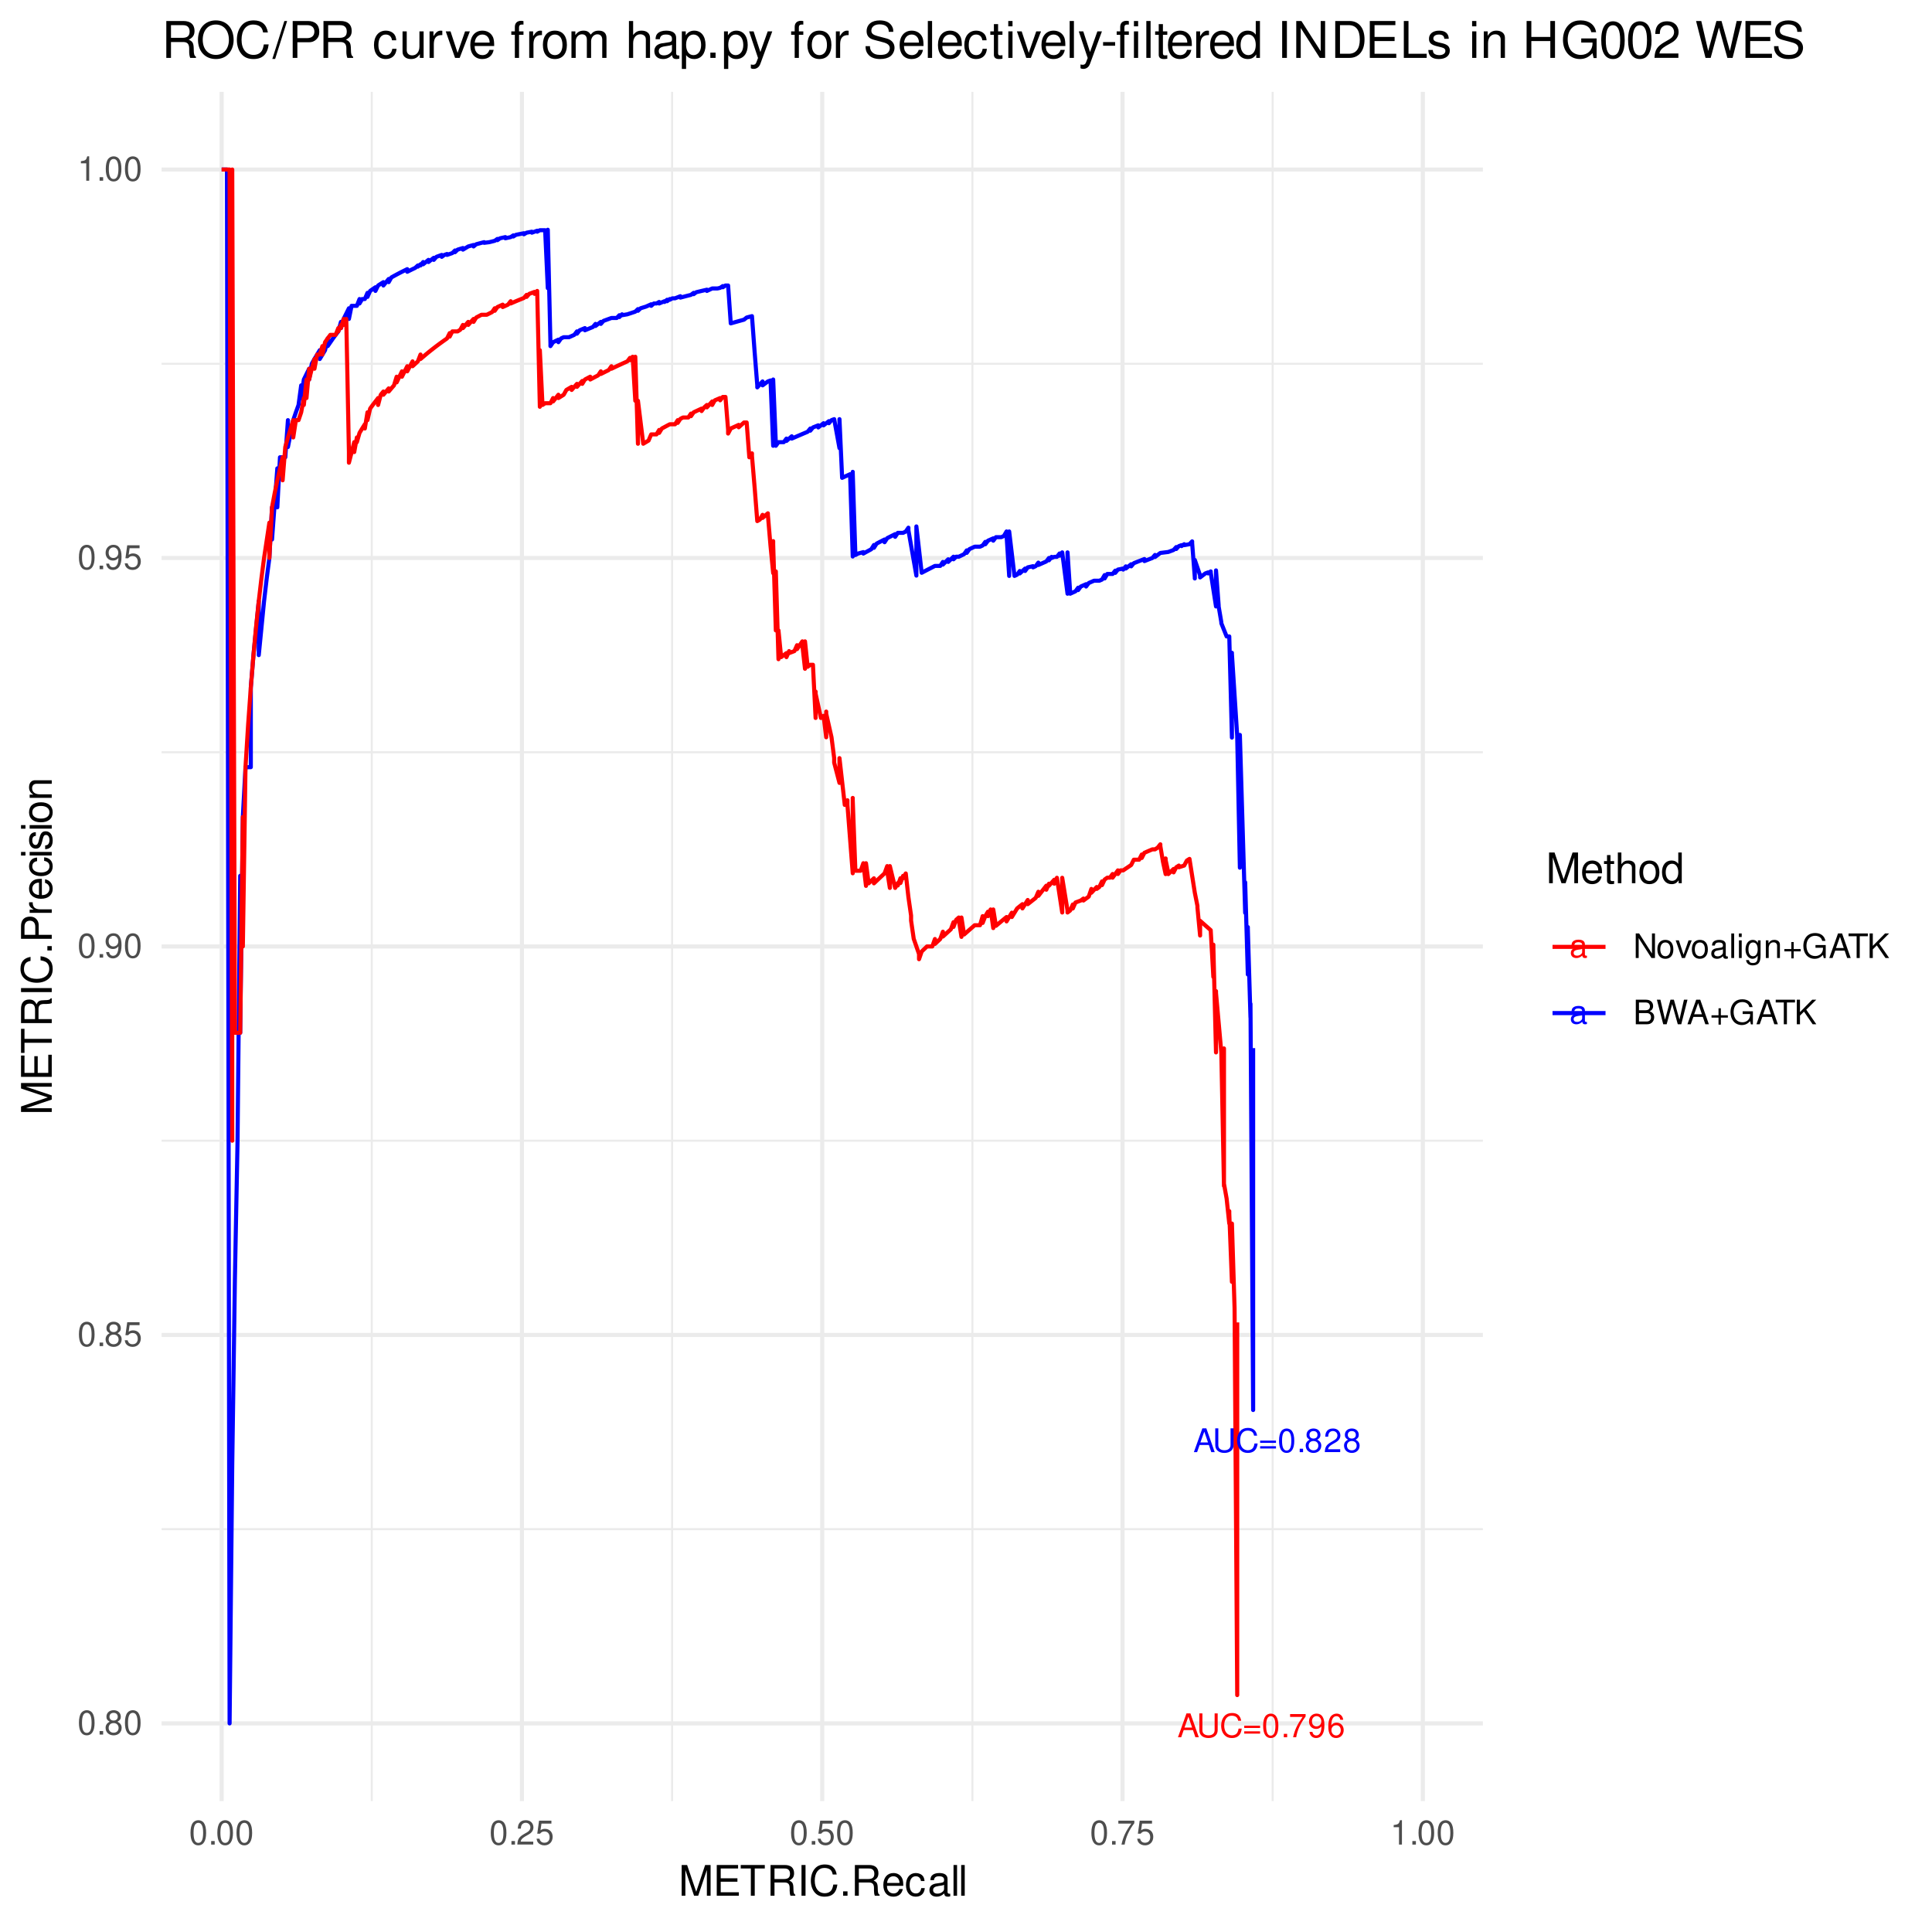 <?xml version="1.0" encoding="UTF-8"?>
<svg xmlns="http://www.w3.org/2000/svg" xmlns:xlink="http://www.w3.org/1999/xlink" width="504pt" height="504pt" viewBox="0 0 504 504" version="1.1">
<defs>
<g>
<symbol overflow="visible" id="glyph0-0">
<path style="stroke:none;" d=""/>
</symbol>
<symbol overflow="visible" id="glyph0-1">
<path style="stroke:none;" d="M 4.047 -1.875 L 4.688 0 L 5.578 0 L 3.391 -6.219 L 2.359 -6.219 L 0.141 0 L 0.984 0 L 1.641 -1.875 Z M 3.828 -2.531 L 1.844 -2.531 L 2.859 -5.359 Z M 3.828 -2.531 "/>
</symbol>
<symbol overflow="visible" id="glyph0-2">
<path style="stroke:none;" d="M 4.703 -6.219 L 4.703 -1.844 C 4.703 -1.016 4.109 -0.5 3.109 -0.5 C 2.641 -0.5 2.266 -0.609 1.969 -0.828 C 1.656 -1.062 1.516 -1.375 1.516 -1.844 L 1.516 -6.219 L 0.719 -6.219 L 0.719 -1.844 C 0.719 -0.594 1.625 0.203 3.109 0.203 C 4.562 0.203 5.5 -0.609 5.5 -1.844 L 5.5 -6.219 Z M 4.703 -6.219 "/>
</symbol>
<symbol overflow="visible" id="glyph0-3">
<path style="stroke:none;" d="M 5.641 -4.297 C 5.406 -5.656 4.609 -6.328 3.25 -6.328 C 2.422 -6.328 1.734 -6.062 1.281 -5.547 C 0.719 -4.938 0.406 -4.047 0.406 -3.031 C 0.406 -2.016 0.719 -1.141 1.312 -0.531 C 1.797 -0.031 2.406 0.203 3.219 0.203 C 4.734 0.203 5.594 -0.625 5.781 -2.266 L 4.953 -2.266 C 4.891 -1.844 4.797 -1.547 4.672 -1.312 C 4.422 -0.797 3.891 -0.5 3.219 -0.5 C 1.984 -0.5 1.203 -1.5 1.203 -3.047 C 1.203 -4.641 1.938 -5.625 3.156 -5.625 C 3.656 -5.625 4.125 -5.484 4.391 -5.234 C 4.609 -5.016 4.75 -4.766 4.844 -4.297 Z M 5.641 -4.297 "/>
</symbol>
<symbol overflow="visible" id="glyph0-4">
<path style="stroke:none;" d="M 4.562 -3.016 L 0.422 -3.016 L 0.422 -2.422 L 4.562 -2.422 Z M 4.562 -1.547 L 0.422 -1.547 L 0.422 -0.953 L 4.562 -0.953 Z M 4.562 -1.547 "/>
</symbol>
<symbol overflow="visible" id="glyph0-5">
<path style="stroke:none;" d="M 2.344 -6.172 C 1.781 -6.172 1.266 -5.906 0.953 -5.5 C 0.562 -4.953 0.359 -4.125 0.359 -2.984 C 0.359 -0.906 1.047 0.203 2.344 0.203 C 3.625 0.203 4.328 -0.906 4.328 -2.938 C 4.328 -4.125 4.141 -4.938 3.734 -5.5 C 3.422 -5.922 2.922 -6.172 2.344 -6.172 Z M 2.344 -5.5 C 3.156 -5.5 3.562 -4.672 3.562 -3 C 3.562 -1.25 3.172 -0.422 2.328 -0.422 C 1.531 -0.422 1.141 -1.281 1.141 -2.984 C 1.141 -4.672 1.531 -5.5 2.344 -5.5 Z M 2.344 -5.5 "/>
</symbol>
<symbol overflow="visible" id="glyph0-6">
<path style="stroke:none;" d="M 1.625 -0.891 L 0.75 -0.891 L 0.75 0 L 1.625 0 Z M 1.625 -0.891 "/>
</symbol>
<symbol overflow="visible" id="glyph0-7">
<path style="stroke:none;" d="M 3.328 -3.25 C 3.969 -3.641 4.156 -3.938 4.156 -4.516 C 4.156 -5.5 3.422 -6.172 2.344 -6.172 C 1.281 -6.172 0.531 -5.5 0.531 -4.531 C 0.531 -3.938 0.719 -3.641 1.344 -3.25 C 0.656 -2.906 0.312 -2.391 0.312 -1.719 C 0.312 -0.594 1.141 0.203 2.344 0.203 C 3.547 0.203 4.375 -0.594 4.375 -1.719 C 4.375 -2.391 4.031 -2.906 3.328 -3.25 Z M 2.344 -5.5 C 2.984 -5.5 3.391 -5.125 3.391 -4.5 C 3.391 -3.922 2.984 -3.547 2.344 -3.547 C 1.703 -3.547 1.297 -3.922 1.297 -4.516 C 1.297 -5.125 1.703 -5.5 2.344 -5.5 Z M 2.344 -2.906 C 3.094 -2.906 3.609 -2.422 3.609 -1.703 C 3.609 -0.953 3.109 -0.469 2.328 -0.469 C 1.594 -0.469 1.078 -0.969 1.078 -1.688 C 1.078 -2.422 1.594 -2.906 2.344 -2.906 Z M 2.344 -2.906 "/>
</symbol>
<symbol overflow="visible" id="glyph0-8">
<path style="stroke:none;" d="M 4.312 -0.75 L 1.141 -0.75 C 1.219 -1.25 1.484 -1.578 2.234 -2.031 L 3.078 -2.516 C 3.922 -2.984 4.359 -3.609 4.359 -4.375 C 4.359 -4.875 4.156 -5.359 3.797 -5.688 C 3.438 -6.016 3 -6.172 2.422 -6.172 C 1.656 -6.172 1.078 -5.891 0.75 -5.359 C 0.531 -5.047 0.438 -4.656 0.422 -4.031 L 1.172 -4.031 C 1.203 -4.453 1.25 -4.703 1.359 -4.906 C 1.547 -5.281 1.938 -5.516 2.391 -5.516 C 3.078 -5.516 3.594 -5.016 3.594 -4.344 C 3.594 -3.859 3.312 -3.422 2.766 -3.125 L 1.984 -2.656 C 0.719 -1.938 0.359 -1.359 0.297 -0.016 L 4.312 -0.016 Z M 4.312 -0.75 "/>
</symbol>
<symbol overflow="visible" id="glyph0-9">
<path style="stroke:none;" d="M 4.438 -6.047 L 0.391 -6.047 L 0.391 -5.312 L 3.656 -5.312 C 2.219 -3.25 1.625 -1.984 1.172 0 L 1.984 0 C 2.312 -1.938 3.078 -3.594 4.438 -5.422 Z M 4.438 -6.047 "/>
</symbol>
<symbol overflow="visible" id="glyph0-10">
<path style="stroke:none;" d="M 0.453 -1.406 C 0.594 -0.406 1.25 0.203 2.172 0.203 C 2.844 0.203 3.438 -0.125 3.797 -0.688 C 4.172 -1.281 4.344 -2.031 4.344 -3.156 C 4.344 -4.203 4.188 -4.859 3.828 -5.406 C 3.5 -5.906 2.969 -6.172 2.297 -6.172 C 1.156 -6.172 0.328 -5.312 0.328 -4.109 C 0.328 -2.984 1.094 -2.172 2.188 -2.172 C 2.75 -2.172 3.188 -2.375 3.562 -2.844 C 3.562 -1.312 3.078 -0.469 2.219 -0.469 C 1.688 -0.469 1.328 -0.812 1.203 -1.406 Z M 2.297 -5.516 C 3 -5.516 3.531 -4.922 3.531 -4.125 C 3.531 -3.375 3.016 -2.844 2.266 -2.844 C 1.547 -2.844 1.094 -3.359 1.094 -4.172 C 1.094 -4.953 1.594 -5.516 2.297 -5.516 Z M 2.297 -5.516 "/>
</symbol>
<symbol overflow="visible" id="glyph0-11">
<path style="stroke:none;" d="M 4.25 -4.562 C 4.109 -5.578 3.453 -6.172 2.531 -6.172 C 1.875 -6.172 1.266 -5.844 0.906 -5.297 C 0.531 -4.688 0.359 -3.938 0.359 -2.812 C 0.359 -1.781 0.516 -1.125 0.875 -0.578 C 1.203 -0.062 1.734 0.203 2.391 0.203 C 3.547 0.203 4.375 -0.672 4.375 -1.875 C 4.375 -3 3.609 -3.812 2.531 -3.812 C 1.922 -3.812 1.453 -3.578 1.141 -3.125 C 1.141 -4.656 1.625 -5.5 2.484 -5.5 C 3.016 -5.5 3.375 -5.156 3.5 -4.562 Z M 2.438 -3.141 C 3.156 -3.141 3.609 -2.625 3.609 -1.812 C 3.609 -1.031 3.094 -0.469 2.406 -0.469 C 1.703 -0.469 1.172 -1.062 1.172 -1.844 C 1.172 -2.609 1.688 -3.141 2.438 -3.141 Z M 2.438 -3.141 "/>
</symbol>
<symbol overflow="visible" id="glyph0-12">
<path style="stroke:none;" d="M 4.562 -0.422 C 4.484 -0.406 4.453 -0.406 4.406 -0.406 C 4.156 -0.406 4.031 -0.531 4.031 -0.75 L 4.031 -3.375 C 4.031 -4.172 3.453 -4.594 2.344 -4.594 C 1.688 -4.594 1.172 -4.406 0.859 -4.078 C 0.656 -3.844 0.578 -3.594 0.547 -3.141 L 1.266 -3.141 C 1.328 -3.688 1.656 -3.938 2.328 -3.938 C 2.969 -3.938 3.312 -3.703 3.312 -3.281 L 3.312 -3.094 C 3.312 -2.781 3.156 -2.672 2.578 -2.594 C 1.562 -2.469 1.422 -2.438 1.141 -2.328 C 0.625 -2.094 0.359 -1.703 0.359 -1.125 C 0.359 -0.312 0.922 0.203 1.828 0.203 C 2.391 0.203 2.844 0 3.344 -0.453 C 3.391 0 3.625 0.203 4.078 0.203 C 4.234 0.203 4.328 0.172 4.562 0.125 Z M 3.312 -1.406 C 3.312 -1.172 3.25 -1.031 3.031 -0.828 C 2.75 -0.562 2.391 -0.422 1.984 -0.422 C 1.422 -0.422 1.094 -0.688 1.094 -1.141 C 1.094 -1.609 1.406 -1.844 2.172 -1.969 C 2.938 -2.062 3.078 -2.094 3.312 -2.203 Z M 3.312 -1.406 "/>
</symbol>
<symbol overflow="visible" id="glyph1-0">
<path style="stroke:none;" d=""/>
</symbol>
<symbol overflow="visible" id="glyph1-1">
<path style="stroke:none;" d="M 2.422 -6.359 C 1.844 -6.359 1.312 -6.094 0.984 -5.672 C 0.578 -5.109 0.375 -4.25 0.375 -3.078 C 0.375 -0.938 1.078 0.203 2.422 0.203 C 3.734 0.203 4.453 -0.938 4.453 -3.031 C 4.453 -4.25 4.266 -5.078 3.859 -5.672 C 3.531 -6.109 3.016 -6.359 2.422 -6.359 Z M 2.422 -5.672 C 3.25 -5.672 3.672 -4.828 3.672 -3.094 C 3.672 -1.281 3.266 -0.438 2.406 -0.438 C 1.578 -0.438 1.172 -1.312 1.172 -3.062 C 1.172 -4.828 1.578 -5.672 2.422 -5.672 Z M 2.422 -5.672 "/>
</symbol>
<symbol overflow="visible" id="glyph1-2">
<path style="stroke:none;" d="M 1.688 -0.922 L 0.766 -0.922 L 0.766 0 L 1.688 0 Z M 1.688 -0.922 "/>
</symbol>
<symbol overflow="visible" id="glyph1-3">
<path style="stroke:none;" d="M 3.438 -3.359 C 4.094 -3.75 4.297 -4.062 4.297 -4.656 C 4.297 -5.672 3.531 -6.359 2.422 -6.359 C 1.312 -6.359 0.547 -5.672 0.547 -4.672 C 0.547 -4.062 0.75 -3.75 1.391 -3.359 C 0.672 -2.984 0.328 -2.469 0.328 -1.766 C 0.328 -0.609 1.172 0.203 2.422 0.203 C 3.656 0.203 4.516 -0.609 4.516 -1.766 C 4.516 -2.469 4.156 -2.984 3.438 -3.359 Z M 2.422 -5.672 C 3.078 -5.672 3.5 -5.281 3.5 -4.641 C 3.5 -4.047 3.062 -3.656 2.422 -3.656 C 1.766 -3.656 1.344 -4.047 1.344 -4.656 C 1.344 -5.281 1.766 -5.672 2.422 -5.672 Z M 2.422 -3 C 3.188 -3 3.719 -2.484 3.719 -1.75 C 3.719 -0.984 3.203 -0.484 2.406 -0.484 C 1.641 -0.484 1.125 -1 1.125 -1.734 C 1.125 -2.5 1.641 -3 2.422 -3 Z M 2.422 -3 "/>
</symbol>
<symbol overflow="visible" id="glyph1-4">
<path style="stroke:none;" d="M 4.188 -6.234 L 0.969 -6.234 L 0.5 -2.844 L 1.219 -2.844 C 1.578 -3.266 1.875 -3.422 2.359 -3.422 C 3.203 -3.422 3.719 -2.844 3.719 -1.922 C 3.719 -1.031 3.203 -0.484 2.359 -0.484 C 1.688 -0.484 1.266 -0.828 1.078 -1.531 L 0.312 -1.531 C 0.406 -1.016 0.5 -0.781 0.688 -0.547 C 1.031 -0.078 1.672 0.203 2.375 0.203 C 3.641 0.203 4.516 -0.719 4.516 -2.031 C 4.516 -3.266 3.688 -4.109 2.5 -4.109 C 2.062 -4.109 1.703 -4 1.344 -3.734 L 1.594 -5.469 L 4.188 -5.469 Z M 4.188 -6.234 "/>
</symbol>
<symbol overflow="visible" id="glyph1-5">
<path style="stroke:none;" d="M 0.469 -1.453 C 0.609 -0.406 1.281 0.203 2.234 0.203 C 2.922 0.203 3.547 -0.125 3.922 -0.703 C 4.297 -1.328 4.484 -2.109 4.484 -3.25 C 4.484 -4.328 4.312 -5 3.953 -5.562 C 3.609 -6.094 3.062 -6.359 2.375 -6.359 C 1.188 -6.359 0.328 -5.469 0.328 -4.234 C 0.328 -3.062 1.125 -2.25 2.25 -2.25 C 2.844 -2.25 3.281 -2.453 3.672 -2.938 C 3.672 -1.359 3.172 -0.484 2.281 -0.484 C 1.734 -0.484 1.359 -0.828 1.234 -1.453 Z M 2.359 -5.688 C 3.094 -5.688 3.641 -5.078 3.641 -4.25 C 3.641 -3.469 3.109 -2.922 2.344 -2.922 C 1.594 -2.922 1.125 -3.453 1.125 -4.297 C 1.125 -5.109 1.641 -5.688 2.359 -5.688 Z M 2.359 -5.688 "/>
</symbol>
<symbol overflow="visible" id="glyph1-6">
<path style="stroke:none;" d="M 2.281 -4.531 L 2.281 0 L 3.047 0 L 3.047 -6.359 L 2.547 -6.359 C 2.266 -5.391 2.094 -5.25 0.891 -5.094 L 0.891 -4.531 Z M 2.281 -4.531 "/>
</symbol>
<symbol overflow="visible" id="glyph1-7">
<path style="stroke:none;" d="M 4.453 -0.766 L 1.172 -0.766 C 1.25 -1.297 1.531 -1.625 2.297 -2.094 L 3.172 -2.594 C 4.047 -3.062 4.5 -3.719 4.5 -4.5 C 4.5 -5.031 4.281 -5.531 3.922 -5.875 C 3.547 -6.203 3.094 -6.359 2.5 -6.359 C 1.703 -6.359 1.125 -6.078 0.781 -5.531 C 0.547 -5.203 0.453 -4.797 0.438 -4.156 L 1.219 -4.156 C 1.234 -4.594 1.297 -4.844 1.406 -5.062 C 1.594 -5.438 2 -5.688 2.469 -5.688 C 3.172 -5.688 3.703 -5.172 3.703 -4.484 C 3.703 -3.969 3.406 -3.531 2.859 -3.219 L 2.047 -2.75 C 0.75 -2 0.375 -1.406 0.297 -0.016 L 4.453 -0.016 Z M 4.453 -0.766 "/>
</symbol>
<symbol overflow="visible" id="glyph1-8">
<path style="stroke:none;" d="M 4.578 -6.234 L 0.406 -6.234 L 0.406 -5.469 L 3.781 -5.469 C 2.281 -3.359 1.688 -2.047 1.219 0 L 2.047 0 C 2.391 -2 3.172 -3.719 4.578 -5.594 Z M 4.578 -6.234 "/>
</symbol>
<symbol overflow="visible" id="glyph1-9">
<path style="stroke:none;" d="M 5.688 -6.406 L 4.906 -6.406 L 4.906 -1.172 L 1.562 -6.406 L 0.672 -6.406 L 0.672 0 L 1.438 0 L 1.438 -5.203 L 4.766 0 L 5.688 0 Z M 5.688 -6.406 "/>
</symbol>
<symbol overflow="visible" id="glyph1-10">
<path style="stroke:none;" d="M 2.391 -4.734 C 1.094 -4.734 0.312 -3.812 0.312 -2.266 C 0.312 -0.719 1.094 0.203 2.406 0.203 C 3.703 0.203 4.484 -0.719 4.484 -2.234 C 4.484 -3.828 3.734 -4.734 2.391 -4.734 Z M 2.406 -4.062 C 3.234 -4.062 3.719 -3.391 3.719 -2.25 C 3.719 -1.156 3.203 -0.469 2.406 -0.469 C 1.578 -0.469 1.078 -1.156 1.078 -2.266 C 1.078 -3.391 1.578 -4.062 2.406 -4.062 Z M 2.406 -4.062 "/>
</symbol>
<symbol overflow="visible" id="glyph1-11">
<path style="stroke:none;" d="M 2.5 0 L 4.281 -4.609 L 3.453 -4.609 L 2.141 -0.875 L 0.922 -4.609 L 0.094 -4.609 L 1.703 0 Z M 2.5 0 "/>
</symbol>
<symbol overflow="visible" id="glyph1-12">
<path style="stroke:none;" d="M 4.703 -0.438 C 4.625 -0.406 4.594 -0.406 4.547 -0.406 C 4.297 -0.406 4.156 -0.547 4.156 -0.781 L 4.156 -3.484 C 4.156 -4.297 3.547 -4.734 2.422 -4.734 C 1.734 -4.734 1.203 -4.547 0.891 -4.203 C 0.672 -3.969 0.594 -3.703 0.578 -3.25 L 1.312 -3.25 C 1.375 -3.812 1.703 -4.062 2.391 -4.062 C 3.062 -4.062 3.422 -3.812 3.422 -3.375 L 3.422 -3.188 C 3.406 -2.875 3.25 -2.75 2.656 -2.672 C 1.625 -2.547 1.453 -2.5 1.172 -2.391 C 0.641 -2.156 0.375 -1.766 0.375 -1.156 C 0.375 -0.328 0.953 0.203 1.875 0.203 C 2.469 0.203 2.922 0 3.453 -0.469 C 3.5 0 3.734 0.203 4.203 0.203 C 4.359 0.203 4.453 0.188 4.703 0.125 Z M 3.422 -1.453 C 3.422 -1.203 3.359 -1.062 3.125 -0.859 C 2.828 -0.578 2.469 -0.438 2.047 -0.438 C 1.469 -0.438 1.141 -0.719 1.141 -1.172 C 1.141 -1.656 1.453 -1.906 2.25 -2.016 C 3.031 -2.125 3.172 -2.156 3.422 -2.281 Z M 3.422 -1.453 "/>
</symbol>
<symbol overflow="visible" id="glyph1-13">
<path style="stroke:none;" d="M 1.344 -6.406 L 0.594 -6.406 L 0.594 0 L 1.344 0 Z M 1.344 -6.406 "/>
</symbol>
<symbol overflow="visible" id="glyph1-14">
<path style="stroke:none;" d="M 1.312 -4.609 L 0.594 -4.609 L 0.594 0 L 1.312 0 Z M 1.312 -6.406 L 0.578 -6.406 L 0.578 -5.484 L 1.312 -5.484 Z M 1.312 -6.406 "/>
</symbol>
<symbol overflow="visible" id="glyph1-15">
<path style="stroke:none;" d="M 3.547 -4.609 L 3.547 -3.938 C 3.188 -4.5 2.781 -4.734 2.203 -4.734 C 1.078 -4.734 0.312 -3.703 0.312 -2.219 C 0.312 -1.453 0.5 -0.891 0.891 -0.422 C 1.234 -0.016 1.672 0.203 2.141 0.203 C 2.703 0.203 3.094 -0.047 3.484 -0.625 L 3.484 -0.391 C 3.484 0.844 3.141 1.297 2.219 1.297 C 1.594 1.297 1.281 1.062 1.203 0.531 L 0.453 0.531 C 0.531 1.375 1.203 1.922 2.203 1.922 C 2.891 1.922 3.453 1.703 3.75 1.328 C 4.094 0.891 4.234 0.328 4.234 -0.75 L 4.234 -4.609 Z M 2.266 -4.062 C 3.047 -4.062 3.484 -3.406 3.484 -2.25 C 3.484 -1.125 3.031 -0.469 2.266 -0.469 C 1.516 -0.469 1.078 -1.141 1.078 -2.266 C 1.078 -3.391 1.516 -4.062 2.266 -4.062 Z M 2.266 -4.062 "/>
</symbol>
<symbol overflow="visible" id="glyph1-16">
<path style="stroke:none;" d="M 0.609 -4.609 L 0.609 0 L 1.359 0 L 1.359 -2.547 C 1.359 -3.484 1.844 -4.094 2.609 -4.094 C 3.188 -4.094 3.547 -3.75 3.547 -3.188 L 3.547 0 L 4.281 0 L 4.281 -3.484 C 4.281 -4.25 3.719 -4.734 2.828 -4.734 C 2.141 -4.734 1.703 -4.484 1.297 -3.828 L 1.297 -4.609 Z M 0.609 -4.609 "/>
</symbol>
<symbol overflow="visible" id="glyph1-17">
<path style="stroke:none;" d="M 4.703 -2.344 L 2.875 -2.344 L 2.875 -4.172 L 2.266 -4.172 L 2.266 -2.344 L 0.438 -2.344 L 0.438 -1.734 L 2.266 -1.734 L 2.266 0.094 L 2.875 0.094 L 2.875 -1.734 L 4.703 -1.734 Z M 4.703 -2.344 "/>
</symbol>
<symbol overflow="visible" id="glyph1-18">
<path style="stroke:none;" d="M 6.234 -3.391 L 3.562 -3.391 L 3.562 -2.672 L 5.516 -2.672 L 5.516 -2.484 C 5.516 -1.344 4.672 -0.516 3.5 -0.516 C 2.844 -0.516 2.266 -0.75 1.875 -1.172 C 1.453 -1.625 1.203 -2.391 1.203 -3.188 C 1.203 -4.766 2.109 -5.797 3.453 -5.797 C 4.438 -5.797 5.141 -5.297 5.312 -4.469 L 6.156 -4.469 C 5.922 -5.766 4.938 -6.516 3.469 -6.516 C 2.688 -6.516 2.047 -6.312 1.547 -5.906 C 0.797 -5.281 0.391 -4.297 0.391 -3.141 C 0.391 -1.172 1.594 0.203 3.328 0.203 C 4.203 0.203 4.875 -0.125 5.516 -0.812 L 5.719 0.031 L 6.234 0.031 Z M 6.234 -3.391 "/>
</symbol>
<symbol overflow="visible" id="glyph1-19">
<path style="stroke:none;" d="M 4.172 -1.922 L 4.828 0 L 5.75 0 L 3.5 -6.406 L 2.438 -6.406 L 0.156 0 L 1.016 0 L 1.703 -1.922 Z M 3.938 -2.609 L 1.906 -2.609 L 2.953 -5.531 Z M 3.938 -2.609 "/>
</symbol>
<symbol overflow="visible" id="glyph1-20">
<path style="stroke:none;" d="M 3.109 -5.688 L 5.219 -5.688 L 5.219 -6.406 L 0.188 -6.406 L 0.188 -5.688 L 2.297 -5.688 L 2.297 0 L 3.109 0 Z M 3.109 -5.688 "/>
</symbol>
<symbol overflow="visible" id="glyph1-21">
<path style="stroke:none;" d="M 1.516 -2.25 L 2.562 -3.297 L 4.828 0 L 5.781 0 L 3.156 -3.797 L 5.766 -6.406 L 4.703 -6.406 L 1.516 -3.172 L 1.516 -6.406 L 0.688 -6.406 L 0.688 0 L 1.516 0 Z M 1.516 -2.25 "/>
</symbol>
<symbol overflow="visible" id="glyph1-22">
<path style="stroke:none;" d="M 0.688 0 L 3.594 0 C 4.203 0 4.641 -0.172 4.984 -0.531 C 5.297 -0.875 5.484 -1.328 5.484 -1.828 C 5.484 -2.609 5.125 -3.062 4.312 -3.391 C 4.906 -3.656 5.203 -4.125 5.203 -4.781 C 5.203 -5.266 5.016 -5.672 4.688 -5.969 C 4.344 -6.266 3.922 -6.406 3.297 -6.406 L 0.688 -6.406 Z M 1.516 -3.656 L 1.516 -5.688 L 3.094 -5.688 C 3.547 -5.688 3.812 -5.625 4.031 -5.469 C 4.25 -5.281 4.375 -5.016 4.375 -4.672 C 4.375 -4.312 4.25 -4.062 4.031 -3.875 C 3.812 -3.719 3.547 -3.656 3.094 -3.656 Z M 1.516 -0.719 L 1.516 -2.922 L 3.516 -2.922 C 4.234 -2.922 4.656 -2.516 4.656 -1.828 C 4.656 -1.141 4.234 -0.719 3.516 -0.719 Z M 1.516 -0.719 "/>
</symbol>
<symbol overflow="visible" id="glyph1-23">
<path style="stroke:none;" d="M 6.547 0 L 8.172 -6.406 L 7.25 -6.406 L 6.078 -1.203 L 4.625 -6.406 L 3.734 -6.406 L 2.312 -1.203 L 1.109 -6.406 L 0.188 -6.406 L 1.844 0 L 2.734 0 L 4.172 -5.266 L 5.641 0 Z M 6.547 0 "/>
</symbol>
<symbol overflow="visible" id="glyph2-0">
<path style="stroke:none;" d=""/>
</symbol>
<symbol overflow="visible" id="glyph2-1">
<path style="stroke:none;" d="M 5.141 0 L 7.406 -6.719 L 7.406 0 L 8.375 0 L 8.375 -8.016 L 6.953 -8.016 L 4.625 -1.031 L 2.25 -8.016 L 0.828 -8.016 L 0.828 0 L 1.797 0 L 1.797 -6.719 L 4.062 0 Z M 5.141 0 "/>
</symbol>
<symbol overflow="visible" id="glyph2-2">
<path style="stroke:none;" d="M 2.016 -3.656 L 6.375 -3.656 L 6.375 -4.547 L 2.016 -4.547 L 2.016 -7.109 L 6.547 -7.109 L 6.547 -8.016 L 0.984 -8.016 L 0.984 0 L 6.75 0 L 6.75 -0.906 L 2.016 -0.906 Z M 2.016 -3.656 "/>
</symbol>
<symbol overflow="visible" id="glyph2-3">
<path style="stroke:none;" d="M 3.891 -7.109 L 6.516 -7.109 L 6.516 -8.016 L 0.234 -8.016 L 0.234 -7.109 L 2.875 -7.109 L 2.875 0 L 3.891 0 Z M 3.891 -7.109 "/>
</symbol>
<symbol overflow="visible" id="glyph2-4">
<path style="stroke:none;" d="M 2.047 -3.453 L 4.688 -3.453 C 5.594 -3.453 6 -3.016 6 -2.031 L 6 -1.312 C 6 -0.812 6.078 -0.328 6.219 0 L 7.469 0 L 7.469 -0.25 C 7.078 -0.516 7 -0.797 6.984 -1.875 C 6.969 -3.188 6.766 -3.594 5.891 -3.953 C 6.797 -4.406 7.156 -4.953 7.156 -5.875 C 7.156 -7.266 6.297 -8.016 4.719 -8.016 L 1.016 -8.016 L 1.016 0 L 2.047 0 Z M 2.047 -4.359 L 2.047 -7.109 L 4.516 -7.109 C 5.094 -7.109 5.422 -7.031 5.672 -6.812 C 5.953 -6.578 6.094 -6.219 6.094 -5.734 C 6.094 -4.781 5.609 -4.359 4.516 -4.359 Z M 2.047 -4.359 "/>
</symbol>
<symbol overflow="visible" id="glyph2-5">
<path style="stroke:none;" d="M 2.141 -8.016 L 1.094 -8.016 L 1.094 0 L 2.141 0 Z M 2.141 -8.016 "/>
</symbol>
<symbol overflow="visible" id="glyph2-6">
<path style="stroke:none;" d="M 7.281 -5.531 C 6.969 -7.297 5.953 -8.156 4.188 -8.156 C 3.109 -8.156 2.25 -7.812 1.656 -7.156 C 0.922 -6.359 0.531 -5.219 0.531 -3.922 C 0.531 -2.594 0.938 -1.469 1.688 -0.688 C 2.312 -0.047 3.109 0.25 4.141 0.25 C 6.109 0.25 7.203 -0.797 7.453 -2.922 L 6.391 -2.922 C 6.297 -2.375 6.188 -2 6.031 -1.688 C 5.703 -1.016 5.016 -0.656 4.156 -0.656 C 2.562 -0.656 1.547 -1.922 1.547 -3.922 C 1.547 -5.984 2.516 -7.25 4.062 -7.25 C 4.719 -7.25 5.328 -7.062 5.656 -6.75 C 5.953 -6.469 6.109 -6.141 6.234 -5.531 Z M 7.281 -5.531 "/>
</symbol>
<symbol overflow="visible" id="glyph2-7">
<path style="stroke:none;" d="M 2.094 -1.141 L 0.953 -1.141 L 0.953 0 L 2.094 0 Z M 2.094 -1.141 "/>
</symbol>
<symbol overflow="visible" id="glyph2-8">
<path style="stroke:none;" d="M 5.641 -2.578 C 5.641 -3.453 5.578 -3.984 5.406 -4.406 C 5.031 -5.359 4.156 -5.922 3.078 -5.922 C 1.469 -5.922 0.438 -4.703 0.438 -2.812 C 0.438 -0.906 1.438 0.25 3.062 0.25 C 4.375 0.25 5.297 -0.5 5.516 -1.75 L 4.594 -1.75 C 4.344 -0.984 3.828 -0.594 3.094 -0.594 C 2.516 -0.594 2.016 -0.859 1.703 -1.344 C 1.484 -1.672 1.406 -2 1.391 -2.578 Z M 1.422 -3.328 C 1.5 -4.391 2.141 -5.078 3.062 -5.078 C 4 -5.078 4.656 -4.359 4.656 -3.328 Z M 1.422 -3.328 "/>
</symbol>
<symbol overflow="visible" id="glyph2-9">
<path style="stroke:none;" d="M 5.188 -3.828 C 5.141 -4.391 5.016 -4.75 4.797 -5.078 C 4.406 -5.609 3.703 -5.922 2.906 -5.922 C 1.344 -5.922 0.344 -4.703 0.344 -2.781 C 0.344 -0.922 1.328 0.25 2.891 0.25 C 4.266 0.25 5.141 -0.578 5.25 -1.984 L 4.328 -1.984 C 4.172 -1.062 3.703 -0.594 2.922 -0.594 C 1.906 -0.594 1.297 -1.422 1.297 -2.781 C 1.297 -4.219 1.891 -5.078 2.891 -5.078 C 3.656 -5.078 4.141 -4.625 4.25 -3.828 Z M 5.188 -3.828 "/>
</symbol>
<symbol overflow="visible" id="glyph2-10">
<path style="stroke:none;" d="M 5.891 -0.531 C 5.781 -0.516 5.734 -0.516 5.688 -0.516 C 5.375 -0.516 5.188 -0.688 5.188 -0.969 L 5.188 -4.359 C 5.188 -5.375 4.438 -5.922 3.031 -5.922 C 2.172 -5.922 1.5 -5.688 1.109 -5.266 C 0.844 -4.969 0.734 -4.625 0.719 -4.062 L 1.641 -4.062 C 1.719 -4.766 2.141 -5.078 2.984 -5.078 C 3.828 -5.078 4.281 -4.781 4.281 -4.219 L 4.281 -3.984 C 4.266 -3.594 4.062 -3.438 3.328 -3.344 C 2.031 -3.172 1.828 -3.141 1.469 -2.984 C 0.797 -2.703 0.469 -2.203 0.469 -1.453 C 0.469 -0.406 1.188 0.25 2.359 0.25 C 3.078 0.25 3.656 0 4.312 -0.594 C 4.375 0 4.656 0.25 5.266 0.25 C 5.453 0.25 5.578 0.234 5.891 0.156 Z M 4.281 -1.812 C 4.281 -1.5 4.188 -1.312 3.922 -1.062 C 3.547 -0.719 3.094 -0.547 2.547 -0.547 C 1.844 -0.547 1.422 -0.891 1.422 -1.469 C 1.422 -2.078 1.812 -2.391 2.812 -2.531 C 3.781 -2.656 3.969 -2.703 4.281 -2.844 Z M 4.281 -1.812 "/>
</symbol>
<symbol overflow="visible" id="glyph2-11">
<path style="stroke:none;" d="M 1.672 -8.016 L 0.75 -8.016 L 0.75 0 L 1.672 0 Z M 1.672 -8.016 "/>
</symbol>
<symbol overflow="visible" id="glyph2-12">
<path style="stroke:none;" d="M 2.797 -5.766 L 1.844 -5.766 L 1.844 -7.344 L 0.938 -7.344 L 0.938 -5.766 L 0.156 -5.766 L 0.156 -5.016 L 0.938 -5.016 L 0.938 -0.656 C 0.938 -0.062 1.328 0.25 2.047 0.25 C 2.281 0.25 2.484 0.234 2.797 0.172 L 2.797 -0.594 C 2.656 -0.562 2.547 -0.547 2.359 -0.547 C 1.953 -0.547 1.844 -0.656 1.844 -1.062 L 1.844 -5.016 L 2.797 -5.016 Z M 2.797 -5.766 "/>
</symbol>
<symbol overflow="visible" id="glyph2-13">
<path style="stroke:none;" d="M 0.766 -8.016 L 0.766 0 L 1.688 0 L 1.688 -3.172 C 1.688 -4.359 2.297 -5.125 3.25 -5.125 C 3.547 -5.125 3.844 -5.031 4.062 -4.875 C 4.328 -4.672 4.438 -4.406 4.438 -4 L 4.438 0 L 5.344 0 L 5.344 -4.359 C 5.344 -5.328 4.656 -5.922 3.531 -5.922 C 2.719 -5.922 2.219 -5.672 1.688 -4.969 L 1.688 -8.016 Z M 0.766 -8.016 "/>
</symbol>
<symbol overflow="visible" id="glyph2-14">
<path style="stroke:none;" d="M 2.984 -5.922 C 1.359 -5.922 0.391 -4.781 0.391 -2.844 C 0.391 -0.891 1.359 0.25 3 0.25 C 4.625 0.25 5.609 -0.906 5.609 -2.797 C 5.609 -4.797 4.656 -5.922 2.984 -5.922 Z M 3 -5.078 C 4.031 -5.078 4.656 -4.234 4.656 -2.812 C 4.656 -1.438 4.016 -0.594 3 -0.594 C 1.984 -0.594 1.359 -1.438 1.359 -2.844 C 1.359 -4.234 1.984 -5.078 3 -5.078 Z M 3 -5.078 "/>
</symbol>
<symbol overflow="visible" id="glyph2-15">
<path style="stroke:none;" d="M 5.438 -8.016 L 4.531 -8.016 L 4.531 -5.031 C 4.141 -5.625 3.531 -5.922 2.766 -5.922 C 1.266 -5.922 0.281 -4.734 0.281 -2.891 C 0.281 -0.953 1.234 0.25 2.797 0.25 C 3.594 0.25 4.141 -0.047 4.625 -0.766 L 4.625 0 L 5.438 0 Z M 2.922 -5.078 C 3.906 -5.078 4.531 -4.203 4.531 -2.812 C 4.531 -1.484 3.891 -0.609 2.922 -0.609 C 1.906 -0.609 1.25 -1.5 1.25 -2.844 C 1.25 -4.188 1.906 -5.078 2.922 -5.078 Z M 2.922 -5.078 "/>
</symbol>
<symbol overflow="visible" id="glyph3-0">
<path style="stroke:none;" d=""/>
</symbol>
<symbol overflow="visible" id="glyph3-1">
<path style="stroke:none;" d="M 0 -5.141 L -6.719 -7.406 L 0 -7.406 L 0 -8.375 L -8.016 -8.375 L -8.016 -6.953 L -1.031 -4.625 L -8.016 -2.25 L -8.016 -0.828 L 0 -0.828 L 0 -1.797 L -6.719 -1.797 L 0 -4.062 Z M 0 -5.141 "/>
</symbol>
<symbol overflow="visible" id="glyph3-2">
<path style="stroke:none;" d="M -3.656 -2.016 L -3.656 -6.375 L -4.547 -6.375 L -4.547 -2.016 L -7.109 -2.016 L -7.109 -6.547 L -8.016 -6.547 L -8.016 -0.984 L 0 -0.984 L 0 -6.75 L -0.906 -6.75 L -0.906 -2.016 Z M -3.656 -2.016 "/>
</symbol>
<symbol overflow="visible" id="glyph3-3">
<path style="stroke:none;" d="M -7.109 -3.891 L -7.109 -6.516 L -8.016 -6.516 L -8.016 -0.234 L -7.109 -0.234 L -7.109 -2.875 L 0 -2.875 L 0 -3.891 Z M -7.109 -3.891 "/>
</symbol>
<symbol overflow="visible" id="glyph3-4">
<path style="stroke:none;" d="M -3.453 -2.047 L -3.453 -4.688 C -3.453 -5.594 -3.016 -6 -2.031 -6 L -1.312 -6 C -0.812 -6 -0.328 -6.078 0 -6.219 L 0 -7.469 L -0.25 -7.469 C -0.516 -7.078 -0.797 -7 -1.875 -6.984 C -3.188 -6.969 -3.594 -6.766 -3.953 -5.891 C -4.406 -6.797 -4.953 -7.156 -5.875 -7.156 C -7.266 -7.156 -8.016 -6.297 -8.016 -4.719 L -8.016 -1.016 L 0 -1.016 L 0 -2.047 Z M -4.359 -2.047 L -7.109 -2.047 L -7.109 -4.516 C -7.109 -5.094 -7.031 -5.422 -6.812 -5.672 C -6.578 -5.953 -6.219 -6.094 -5.734 -6.094 C -4.781 -6.094 -4.359 -5.609 -4.359 -4.516 Z M -4.359 -2.047 "/>
</symbol>
<symbol overflow="visible" id="glyph3-5">
<path style="stroke:none;" d="M -8.016 -2.141 L -8.016 -1.094 L 0 -1.094 L 0 -2.141 Z M -8.016 -2.141 "/>
</symbol>
<symbol overflow="visible" id="glyph3-6">
<path style="stroke:none;" d="M -5.531 -7.281 C -7.297 -6.969 -8.156 -5.953 -8.156 -4.188 C -8.156 -3.109 -7.812 -2.25 -7.156 -1.656 C -6.359 -0.922 -5.219 -0.531 -3.922 -0.531 C -2.594 -0.531 -1.469 -0.938 -0.688 -1.688 C -0.047 -2.312 0.25 -3.109 0.25 -4.141 C 0.25 -6.109 -0.797 -7.203 -2.922 -7.453 L -2.922 -6.391 C -2.375 -6.297 -2 -6.188 -1.688 -6.031 C -1.016 -5.703 -0.656 -5.016 -0.656 -4.156 C -0.656 -2.562 -1.922 -1.547 -3.922 -1.547 C -5.984 -1.547 -7.25 -2.516 -7.25 -4.062 C -7.25 -4.719 -7.062 -5.328 -6.75 -5.656 C -6.469 -5.953 -6.141 -6.109 -5.531 -6.234 Z M -5.531 -7.281 "/>
</symbol>
<symbol overflow="visible" id="glyph3-7">
<path style="stroke:none;" d="M -1.141 -2.094 L -1.141 -0.953 L 0 -0.953 L 0 -2.094 Z M -1.141 -2.094 "/>
</symbol>
<symbol overflow="visible" id="glyph3-8">
<path style="stroke:none;" d="M -3.406 -2.031 L -3.406 -4.547 C -3.406 -5.172 -3.594 -5.672 -3.969 -6.094 C -4.406 -6.578 -4.922 -6.781 -5.672 -6.781 C -7.172 -6.781 -8.016 -5.891 -8.016 -4.312 L -8.016 -1 L 0 -1 L 0 -2.031 Z M -4.297 -2.031 L -7.109 -2.031 L -7.109 -4.156 C -7.109 -5.141 -6.594 -5.719 -5.703 -5.719 C -4.828 -5.719 -4.297 -5.141 -4.297 -4.156 Z M -4.297 -2.031 "/>
</symbol>
<symbol overflow="visible" id="glyph3-9">
<path style="stroke:none;" d="M -5.766 -0.766 L 0 -0.766 L 0 -1.688 L -2.984 -1.688 C -4.375 -1.688 -5 -2.266 -4.969 -3.531 L -5.891 -3.531 C -5.922 -3.375 -5.922 -3.281 -5.922 -3.172 C -5.922 -2.578 -5.578 -2.141 -4.719 -1.609 L -5.766 -1.609 Z M -5.766 -0.766 "/>
</symbol>
<symbol overflow="visible" id="glyph3-10">
<path style="stroke:none;" d="M -2.578 -5.641 C -3.453 -5.641 -3.984 -5.578 -4.406 -5.406 C -5.359 -5.031 -5.922 -4.156 -5.922 -3.078 C -5.922 -1.469 -4.703 -0.438 -2.812 -0.438 C -0.906 -0.438 0.25 -1.438 0.25 -3.062 C 0.25 -4.375 -0.5 -5.297 -1.75 -5.516 L -1.75 -4.594 C -0.984 -4.344 -0.594 -3.828 -0.594 -3.094 C -0.594 -2.516 -0.859 -2.016 -1.344 -1.703 C -1.672 -1.484 -2 -1.406 -2.578 -1.391 Z M -3.328 -1.422 C -4.391 -1.5 -5.078 -2.141 -5.078 -3.062 C -5.078 -4 -4.359 -4.656 -3.328 -4.656 Z M -3.328 -1.422 "/>
</symbol>
<symbol overflow="visible" id="glyph3-11">
<path style="stroke:none;" d="M -3.828 -5.188 C -4.391 -5.141 -4.75 -5.016 -5.078 -4.797 C -5.609 -4.406 -5.922 -3.703 -5.922 -2.906 C -5.922 -1.344 -4.703 -0.344 -2.781 -0.344 C -0.922 -0.344 0.25 -1.328 0.25 -2.891 C 0.25 -4.266 -0.578 -5.141 -1.984 -5.25 L -1.984 -4.328 C -1.062 -4.172 -0.594 -3.703 -0.594 -2.922 C -0.594 -1.906 -1.422 -1.297 -2.781 -1.297 C -4.219 -1.297 -5.078 -1.891 -5.078 -2.891 C -5.078 -3.656 -4.625 -4.141 -3.828 -4.25 Z M -3.828 -5.188 "/>
</symbol>
<symbol overflow="visible" id="glyph3-12">
<path style="stroke:none;" d="M -5.766 -1.656 L -5.766 -0.734 L 0 -0.734 L 0 -1.656 Z M -8.016 -1.656 L -8.016 -0.719 L -6.859 -0.719 L -6.859 -1.656 Z M -8.016 -1.656 "/>
</symbol>
<symbol overflow="visible" id="glyph3-13">
<path style="stroke:none;" d="M -4.156 -4.812 C -5.297 -4.812 -5.922 -4.062 -5.922 -2.734 C -5.922 -1.391 -5.234 -0.516 -4.172 -0.516 C -3.266 -0.516 -2.844 -0.984 -2.516 -2.344 L -2.297 -3.203 C -2.141 -3.844 -1.906 -4.094 -1.5 -4.094 C -0.953 -4.094 -0.594 -3.547 -0.594 -2.75 C -0.594 -2.25 -0.734 -1.844 -0.984 -1.609 C -1.141 -1.469 -1.312 -1.391 -1.719 -1.344 L -1.719 -0.375 C -0.391 -0.422 0.25 -1.172 0.25 -2.672 C 0.25 -4.125 -0.469 -5.047 -1.578 -5.047 C -2.438 -5.047 -2.906 -4.562 -3.172 -3.422 L -3.391 -2.547 C -3.562 -1.797 -3.812 -1.469 -4.219 -1.469 C -4.75 -1.469 -5.078 -1.953 -5.078 -2.688 C -5.078 -3.438 -4.766 -3.828 -4.156 -3.844 Z M -4.156 -4.812 "/>
</symbol>
<symbol overflow="visible" id="glyph3-14">
<path style="stroke:none;" d="M -5.922 -2.984 C -5.922 -1.359 -4.781 -0.391 -2.844 -0.391 C -0.891 -0.391 0.25 -1.359 0.25 -3 C 0.25 -4.625 -0.906 -5.609 -2.797 -5.609 C -4.797 -5.609 -5.922 -4.656 -5.922 -2.984 Z M -5.078 -3 C -5.078 -4.031 -4.234 -4.656 -2.812 -4.656 C -1.438 -4.656 -0.594 -4.016 -0.594 -3 C -0.594 -1.984 -1.438 -1.359 -2.844 -1.359 C -4.234 -1.359 -5.078 -1.984 -5.078 -3 Z M -5.078 -3 "/>
</symbol>
<symbol overflow="visible" id="glyph3-15">
<path style="stroke:none;" d="M -5.766 -0.766 L 0 -0.766 L 0 -1.688 L -3.172 -1.688 C -4.359 -1.688 -5.125 -2.312 -5.125 -3.25 C -5.125 -3.984 -4.688 -4.438 -4 -4.438 L 0 -4.438 L 0 -5.359 L -4.359 -5.359 C -5.312 -5.359 -5.922 -4.641 -5.922 -3.531 C -5.922 -2.672 -5.594 -2.125 -4.797 -1.609 L -5.766 -1.609 Z M -5.766 -0.766 "/>
</symbol>
<symbol overflow="visible" id="glyph4-0">
<path style="stroke:none;" d=""/>
</symbol>
<symbol overflow="visible" id="glyph4-1">
<path style="stroke:none;" d="M 2.453 -4.141 L 5.625 -4.141 C 6.719 -4.141 7.203 -3.625 7.203 -2.422 L 7.203 -1.578 C 7.203 -0.984 7.297 -0.391 7.469 0 L 8.969 0 L 8.969 -0.297 C 8.5 -0.625 8.406 -0.969 8.391 -2.25 C 8.375 -3.828 8.125 -4.297 7.078 -4.75 C 8.156 -5.297 8.594 -5.938 8.594 -7.047 C 8.594 -8.719 7.562 -9.625 5.672 -9.625 L 1.234 -9.625 L 1.234 0 L 2.453 0 Z M 2.453 -5.234 L 2.453 -8.547 L 5.422 -8.547 C 6.109 -8.547 6.516 -8.438 6.812 -8.172 C 7.141 -7.891 7.312 -7.453 7.312 -6.891 C 7.312 -5.75 6.734 -5.234 5.422 -5.234 Z M 2.453 -5.234 "/>
</symbol>
<symbol overflow="visible" id="glyph4-2">
<path style="stroke:none;" d="M 5.141 -9.781 C 2.375 -9.781 0.5 -7.75 0.5 -4.734 C 0.5 -1.719 2.359 0.297 5.156 0.297 C 6.328 0.297 7.359 -0.047 8.141 -0.719 C 9.172 -1.594 9.797 -3.094 9.797 -4.656 C 9.797 -7.766 7.969 -9.781 5.141 -9.781 Z M 5.141 -8.703 C 7.219 -8.703 8.562 -7.125 8.562 -4.688 C 8.562 -2.359 7.188 -0.781 5.156 -0.781 C 3.094 -0.781 1.734 -2.359 1.734 -4.734 C 1.734 -7.109 3.094 -8.703 5.141 -8.703 Z M 5.141 -8.703 "/>
</symbol>
<symbol overflow="visible" id="glyph4-3">
<path style="stroke:none;" d="M 8.734 -6.641 C 8.359 -8.75 7.141 -9.781 5.031 -9.781 C 3.734 -9.781 2.688 -9.375 1.984 -8.578 C 1.109 -7.625 0.641 -6.266 0.641 -4.703 C 0.641 -3.109 1.125 -1.75 2.016 -0.812 C 2.766 -0.047 3.719 0.297 4.984 0.297 C 7.328 0.297 8.641 -0.969 8.938 -3.516 L 7.672 -3.516 C 7.562 -2.859 7.438 -2.406 7.234 -2.016 C 6.844 -1.234 6.016 -0.781 4.984 -0.781 C 3.078 -0.781 1.859 -2.312 1.859 -4.719 C 1.859 -7.188 3.016 -8.703 4.891 -8.703 C 5.672 -8.703 6.391 -8.469 6.781 -8.094 C 7.141 -7.766 7.344 -7.375 7.484 -6.641 Z M 8.734 -6.641 "/>
</symbol>
<symbol overflow="visible" id="glyph4-4">
<path style="stroke:none;" d="M 3.031 -9.625 L -0.109 0.266 L 0.625 0.266 L 3.75 -9.625 Z M 3.031 -9.625 "/>
</symbol>
<symbol overflow="visible" id="glyph4-5">
<path style="stroke:none;" d="M 2.422 -4.078 L 5.453 -4.078 C 6.203 -4.078 6.797 -4.297 7.312 -4.766 C 7.891 -5.297 8.141 -5.922 8.141 -6.797 C 8.141 -8.609 7.078 -9.625 5.172 -9.625 L 1.203 -9.625 L 1.203 0 L 2.422 0 Z M 2.422 -5.156 L 2.422 -8.547 L 4.984 -8.547 C 6.172 -8.547 6.859 -7.906 6.859 -6.859 C 6.859 -5.797 6.172 -5.156 4.984 -5.156 Z M 2.422 -5.156 "/>
</symbol>
<symbol overflow="visible" id="glyph4-6">
<path style="stroke:none;" d=""/>
</symbol>
<symbol overflow="visible" id="glyph4-7">
<path style="stroke:none;" d="M 6.219 -4.594 C 6.172 -5.266 6.016 -5.703 5.75 -6.094 C 5.281 -6.734 4.453 -7.109 3.484 -7.109 C 1.609 -7.109 0.406 -5.641 0.406 -3.344 C 0.406 -1.109 1.594 0.297 3.469 0.297 C 5.125 0.297 6.172 -0.688 6.297 -2.375 L 5.188 -2.375 C 5 -1.266 4.438 -0.719 3.5 -0.719 C 2.281 -0.719 1.562 -1.703 1.562 -3.344 C 1.562 -5.062 2.266 -6.094 3.469 -6.094 C 4.391 -6.094 4.984 -5.562 5.109 -4.594 Z M 6.219 -4.594 "/>
</symbol>
<symbol overflow="visible" id="glyph4-8">
<path style="stroke:none;" d="M 6.359 0 L 6.359 -6.922 L 5.266 -6.922 L 5.266 -3 C 5.266 -1.578 4.531 -0.656 3.375 -0.656 C 2.516 -0.656 1.953 -1.188 1.953 -2.016 L 1.953 -6.922 L 0.859 -6.922 L 0.859 -1.578 C 0.859 -0.438 1.719 0.297 3.062 0.297 C 4.078 0.297 4.734 -0.047 5.375 -0.969 L 5.375 0 Z M 6.359 0 "/>
</symbol>
<symbol overflow="visible" id="glyph4-9">
<path style="stroke:none;" d="M 0.906 -6.922 L 0.906 0 L 2.016 0 L 2.016 -3.594 C 2.031 -5.25 2.719 -6 4.234 -5.953 L 4.234 -7.078 C 4.047 -7.109 3.953 -7.109 3.812 -7.109 C 3.109 -7.109 2.562 -6.688 1.922 -5.672 L 1.922 -6.922 Z M 0.906 -6.922 "/>
</symbol>
<symbol overflow="visible" id="glyph4-10">
<path style="stroke:none;" d="M 3.766 0 L 6.422 -6.922 L 5.172 -6.922 L 3.219 -1.312 L 1.375 -6.922 L 0.125 -6.922 L 2.562 0 Z M 3.766 0 "/>
</symbol>
<symbol overflow="visible" id="glyph4-11">
<path style="stroke:none;" d="M 6.766 -3.094 C 6.766 -4.141 6.688 -4.781 6.5 -5.297 C 6.047 -6.438 4.984 -7.109 3.703 -7.109 C 1.766 -7.109 0.531 -5.656 0.531 -3.359 C 0.531 -1.078 1.719 0.297 3.672 0.297 C 5.25 0.297 6.344 -0.594 6.625 -2.094 L 5.516 -2.094 C 5.219 -1.188 4.594 -0.719 3.703 -0.719 C 3.016 -0.719 2.422 -1.031 2.047 -1.609 C 1.781 -2 1.688 -2.406 1.672 -3.094 Z M 1.703 -3.984 C 1.797 -5.266 2.578 -6.094 3.688 -6.094 C 4.812 -6.094 5.578 -5.234 5.578 -3.984 Z M 1.703 -3.984 "/>
</symbol>
<symbol overflow="visible" id="glyph4-12">
<path style="stroke:none;" d="M 3.406 -6.922 L 2.25 -6.922 L 2.25 -8 C 2.25 -8.469 2.516 -8.703 3.031 -8.703 C 3.109 -8.703 3.156 -8.703 3.406 -8.688 L 3.406 -9.594 C 3.156 -9.656 3.016 -9.672 2.781 -9.672 C 1.766 -9.672 1.156 -9.078 1.156 -8.094 L 1.156 -6.922 L 0.234 -6.922 L 0.234 -6.016 L 1.156 -6.016 L 1.156 0 L 2.25 0 L 2.25 -6.016 L 3.406 -6.016 Z M 3.406 -6.922 "/>
</symbol>
<symbol overflow="visible" id="glyph4-13">
<path style="stroke:none;" d="M 3.594 -7.109 C 1.641 -7.109 0.469 -5.734 0.469 -3.406 C 0.469 -1.062 1.641 0.297 3.609 0.297 C 5.562 0.297 6.734 -1.078 6.734 -3.359 C 6.734 -5.75 5.594 -7.109 3.594 -7.109 Z M 3.609 -6.094 C 4.844 -6.094 5.578 -5.078 5.578 -3.359 C 5.578 -1.734 4.812 -0.719 3.609 -0.719 C 2.375 -0.719 1.625 -1.734 1.625 -3.406 C 1.625 -5.078 2.375 -6.094 3.609 -6.094 Z M 3.609 -6.094 "/>
</symbol>
<symbol overflow="visible" id="glyph4-14">
<path style="stroke:none;" d="M 0.922 -6.922 L 0.922 0 L 2.031 0 L 2.031 -4.344 C 2.031 -5.344 2.766 -6.156 3.656 -6.156 C 4.469 -6.156 4.938 -5.656 4.938 -4.766 L 4.938 0 L 6.047 0 L 6.047 -4.344 C 6.047 -5.344 6.766 -6.156 7.672 -6.156 C 8.469 -6.156 8.953 -5.641 8.953 -4.766 L 8.953 0 L 10.062 0 L 10.062 -5.188 C 10.062 -6.438 9.344 -7.109 8.047 -7.109 C 7.125 -7.109 6.578 -6.844 5.922 -6.062 C 5.516 -6.797 4.969 -7.109 4.062 -7.109 C 3.141 -7.109 2.516 -6.766 1.938 -5.938 L 1.938 -6.922 Z M 0.922 -6.922 "/>
</symbol>
<symbol overflow="visible" id="glyph4-15">
<path style="stroke:none;" d="M 0.922 -9.625 L 0.922 0 L 2.016 0 L 2.016 -3.812 C 2.016 -5.234 2.766 -6.156 3.891 -6.156 C 4.266 -6.156 4.609 -6.047 4.875 -5.844 C 5.188 -5.609 5.328 -5.281 5.328 -4.797 L 5.328 0 L 6.422 0 L 6.422 -5.234 C 6.422 -6.391 5.578 -7.109 4.234 -7.109 C 3.266 -7.109 2.672 -6.812 2.016 -5.969 L 2.016 -9.625 Z M 0.922 -9.625 "/>
</symbol>
<symbol overflow="visible" id="glyph4-16">
<path style="stroke:none;" d="M 7.062 -0.641 C 6.938 -0.625 6.891 -0.625 6.828 -0.625 C 6.438 -0.625 6.234 -0.812 6.234 -1.156 L 6.234 -5.234 C 6.234 -6.453 5.328 -7.109 3.625 -7.109 C 2.609 -7.109 1.812 -6.828 1.328 -6.312 C 1.016 -5.953 0.891 -5.562 0.859 -4.875 L 1.969 -4.875 C 2.062 -5.719 2.562 -6.094 3.594 -6.094 C 4.594 -6.094 5.141 -5.734 5.141 -5.062 L 5.141 -4.781 C 5.125 -4.297 4.891 -4.125 3.984 -4.016 C 2.422 -3.812 2.188 -3.766 1.766 -3.594 C 0.969 -3.25 0.547 -2.641 0.547 -1.75 C 0.547 -0.484 1.422 0.297 2.828 0.297 C 3.703 0.297 4.391 0 5.172 -0.719 C 5.25 0 5.594 0.297 6.312 0.297 C 6.547 0.297 6.688 0.281 7.062 0.188 Z M 5.141 -2.172 C 5.141 -1.812 5.031 -1.578 4.703 -1.281 C 4.25 -0.875 3.703 -0.656 3.062 -0.656 C 2.203 -0.656 1.703 -1.062 1.703 -1.766 C 1.703 -2.5 2.172 -2.859 3.359 -3.031 C 4.547 -3.188 4.766 -3.25 5.141 -3.422 Z M 5.141 -2.172 "/>
</symbol>
<symbol overflow="visible" id="glyph4-17">
<path style="stroke:none;" d="M 0.719 2.875 L 1.828 2.875 L 1.828 -0.719 C 2.406 -0.016 3.047 0.297 3.953 0.297 C 5.75 0.297 6.906 -1.141 6.906 -3.344 C 6.906 -5.672 5.766 -7.109 3.938 -7.109 C 3 -7.109 2.25 -6.688 1.734 -5.875 L 1.734 -6.922 L 0.719 -6.922 Z M 3.75 -6.094 C 4.969 -6.094 5.75 -5.016 5.75 -3.359 C 5.75 -1.797 4.953 -0.719 3.75 -0.719 C 2.578 -0.719 1.828 -1.781 1.828 -3.406 C 1.828 -5.031 2.578 -6.094 3.75 -6.094 Z M 3.75 -6.094 "/>
</symbol>
<symbol overflow="visible" id="glyph4-18">
<path style="stroke:none;" d="M 2.516 -1.375 L 1.156 -1.375 L 1.156 0 L 2.516 0 Z M 2.516 -1.375 "/>
</symbol>
<symbol overflow="visible" id="glyph4-19">
<path style="stroke:none;" d="M 5.125 -6.922 L 3.203 -1.531 L 1.438 -6.922 L 0.266 -6.922 L 2.594 0.031 L 2.172 1.125 C 2 1.609 1.75 1.797 1.297 1.797 C 1.109 1.797 0.953 1.766 0.719 1.719 L 0.719 2.703 C 0.938 2.828 1.156 2.875 1.453 2.875 C 1.812 2.875 2.188 2.766 2.484 2.547 C 2.828 2.297 3.031 2 3.234 1.453 L 6.312 -6.922 Z M 5.125 -6.922 "/>
</symbol>
<symbol overflow="visible" id="glyph4-20">
<path style="stroke:none;" d="M 7.875 -6.797 C 7.875 -7.453 7.828 -7.641 7.625 -8.094 C 7.094 -9.203 5.969 -9.781 4.344 -9.781 C 2.234 -9.781 0.922 -8.703 0.922 -6.953 C 0.922 -5.781 1.547 -5.047 2.812 -4.719 L 5.203 -4.078 C 6.438 -3.766 6.969 -3.281 6.969 -2.516 C 6.969 -2 6.688 -1.484 6.281 -1.188 C 5.906 -0.906 5.297 -0.781 4.516 -0.781 C 3.453 -0.781 2.766 -1.031 2.297 -1.578 C 1.938 -2 1.781 -2.469 1.797 -3.062 L 0.641 -3.062 C 0.641 -2.172 0.812 -1.594 1.203 -1.062 C 1.859 -0.156 2.969 0.297 4.438 0.297 C 5.578 0.297 6.516 0.047 7.141 -0.438 C 7.797 -0.953 8.203 -1.812 8.203 -2.641 C 8.203 -3.828 7.453 -4.703 6.156 -5.062 L 3.734 -5.703 C 2.578 -6.016 2.156 -6.391 2.156 -7.125 C 2.156 -8.109 3.016 -8.75 4.297 -8.75 C 5.828 -8.75 6.688 -8.062 6.703 -6.797 Z M 7.875 -6.797 "/>
</symbol>
<symbol overflow="visible" id="glyph4-21">
<path style="stroke:none;" d="M 2 -9.625 L 0.891 -9.625 L 0.891 0 L 2 0 Z M 2 -9.625 "/>
</symbol>
<symbol overflow="visible" id="glyph4-22">
<path style="stroke:none;" d="M 3.359 -6.922 L 2.219 -6.922 L 2.219 -8.812 L 1.125 -8.812 L 1.125 -6.922 L 0.188 -6.922 L 0.188 -6.016 L 1.125 -6.016 L 1.125 -0.797 C 1.125 -0.078 1.594 0.297 2.453 0.297 C 2.75 0.297 2.984 0.281 3.359 0.219 L 3.359 -0.719 C 3.188 -0.672 3.047 -0.656 2.828 -0.656 C 2.344 -0.656 2.219 -0.797 2.219 -1.281 L 2.219 -6.016 L 3.359 -6.016 Z M 3.359 -6.922 "/>
</symbol>
<symbol overflow="visible" id="glyph4-23">
<path style="stroke:none;" d="M 1.984 -6.922 L 0.891 -6.922 L 0.891 0 L 1.984 0 Z M 1.984 -9.625 L 0.875 -9.625 L 0.875 -8.234 L 1.984 -8.234 Z M 1.984 -9.625 "/>
</symbol>
<symbol overflow="visible" id="glyph4-24">
<path style="stroke:none;" d="M 3.75 -4.125 L 0.609 -4.125 L 0.609 -3.172 L 3.75 -3.172 Z M 3.75 -4.125 "/>
</symbol>
<symbol overflow="visible" id="glyph4-25">
<path style="stroke:none;" d="M 3.328 -6.922 L 2.172 -6.922 L 2.172 -8 C 2.172 -8.469 2.422 -8.703 2.938 -8.703 C 3.031 -8.703 3.078 -8.703 3.328 -8.688 L 3.328 -9.594 C 3.078 -9.656 2.938 -9.672 2.703 -9.672 C 1.688 -9.672 1.078 -9.078 1.078 -8.094 L 1.078 -6.922 L 0.156 -6.922 L 0.156 -6.016 L 1.078 -6.016 L 1.078 0 L 2.172 0 L 2.172 -6.016 L 3.328 -6.016 Z M 5.75 -6.922 L 4.656 -6.922 L 4.656 0 L 5.75 0 Z M 5.75 -9.625 L 4.656 -9.625 L 4.656 -8.234 L 5.75 -8.234 Z M 5.75 -9.625 "/>
</symbol>
<symbol overflow="visible" id="glyph4-26">
<path style="stroke:none;" d="M 6.531 -9.625 L 5.438 -9.625 L 5.438 -6.047 C 4.984 -6.75 4.234 -7.109 3.312 -7.109 C 1.516 -7.109 0.344 -5.672 0.344 -3.469 C 0.344 -1.141 1.484 0.297 3.359 0.297 C 4.297 0.297 4.969 -0.047 5.562 -0.906 L 5.562 0 L 6.531 0 Z M 3.5 -6.094 C 4.688 -6.094 5.438 -5.047 5.438 -3.375 C 5.438 -1.781 4.672 -0.719 3.516 -0.719 C 2.297 -0.719 1.484 -1.797 1.484 -3.406 C 1.484 -5.016 2.297 -6.094 3.5 -6.094 Z M 3.5 -6.094 "/>
</symbol>
<symbol overflow="visible" id="glyph4-27">
<path style="stroke:none;" d="M 2.562 -9.625 L 1.328 -9.625 L 1.328 0 L 2.562 0 Z M 2.562 -9.625 "/>
</symbol>
<symbol overflow="visible" id="glyph4-28">
<path style="stroke:none;" d="M 8.531 -9.625 L 7.375 -9.625 L 7.375 -1.75 L 2.344 -9.625 L 1 -9.625 L 1 0 L 2.172 0 L 2.172 -7.797 L 7.141 0 L 8.531 0 Z M 8.531 -9.625 "/>
</symbol>
<symbol overflow="visible" id="glyph4-29">
<path style="stroke:none;" d="M 1.172 0 L 4.891 0 C 7.312 0 8.812 -1.828 8.812 -4.812 C 8.812 -7.797 7.328 -9.625 4.891 -9.625 L 1.172 -9.625 Z M 2.406 -1.078 L 2.406 -8.547 L 4.672 -8.547 C 6.578 -8.547 7.578 -7.266 7.578 -4.812 C 7.578 -2.359 6.578 -1.078 4.672 -1.078 Z M 2.406 -1.078 "/>
</symbol>
<symbol overflow="visible" id="glyph4-30">
<path style="stroke:none;" d="M 2.422 -4.391 L 7.656 -4.391 L 7.656 -5.469 L 2.422 -5.469 L 2.422 -8.547 L 7.859 -8.547 L 7.859 -9.625 L 1.188 -9.625 L 1.188 0 L 8.094 0 L 8.094 -1.078 L 2.422 -1.078 Z M 2.422 -4.391 "/>
</symbol>
<symbol overflow="visible" id="glyph4-31">
<path style="stroke:none;" d="M 2.281 -9.625 L 1.062 -9.625 L 1.062 0 L 7.031 0 L 7.031 -1.078 L 2.281 -1.078 Z M 2.281 -9.625 "/>
</symbol>
<symbol overflow="visible" id="glyph4-32">
<path style="stroke:none;" d="M 5.781 -4.984 C 5.766 -6.344 4.875 -7.109 3.281 -7.109 C 1.656 -7.109 0.625 -6.281 0.625 -5 C 0.625 -3.922 1.172 -3.406 2.812 -3.016 L 3.844 -2.766 C 4.609 -2.578 4.906 -2.297 4.906 -1.812 C 4.906 -1.156 4.266 -0.719 3.297 -0.719 C 2.703 -0.719 2.203 -0.891 1.922 -1.172 C 1.75 -1.375 1.672 -1.578 1.609 -2.062 L 0.453 -2.062 C 0.5 -0.469 1.406 0.297 3.203 0.297 C 4.953 0.297 6.062 -0.547 6.062 -1.891 C 6.062 -2.922 5.484 -3.484 4.109 -3.812 L 3.047 -4.062 C 2.156 -4.281 1.766 -4.562 1.766 -5.062 C 1.766 -5.703 2.344 -6.094 3.234 -6.094 C 4.125 -6.094 4.594 -5.719 4.625 -4.984 Z M 5.781 -4.984 "/>
</symbol>
<symbol overflow="visible" id="glyph4-33">
<path style="stroke:none;" d="M 0.922 -6.922 L 0.922 0 L 2.031 0 L 2.031 -3.812 C 2.031 -5.234 2.766 -6.156 3.906 -6.156 C 4.781 -6.156 5.328 -5.625 5.328 -4.797 L 5.328 0 L 6.438 0 L 6.438 -5.234 C 6.438 -6.375 5.578 -7.109 4.234 -7.109 C 3.203 -7.109 2.547 -6.719 1.938 -5.75 L 1.938 -6.922 Z M 0.922 -6.922 "/>
</symbol>
<symbol overflow="visible" id="glyph4-34">
<path style="stroke:none;" d="M 7.281 -4.391 L 7.281 0 L 8.5 0 L 8.5 -9.625 L 7.281 -9.625 L 7.281 -5.469 L 2.328 -5.469 L 2.328 -9.625 L 1.094 -9.625 L 1.094 0 L 2.328 0 L 2.328 -4.391 Z M 7.281 -4.391 "/>
</symbol>
<symbol overflow="visible" id="glyph4-35">
<path style="stroke:none;" d="M 9.359 -5.078 L 5.344 -5.078 L 5.344 -4 L 8.281 -4 L 8.281 -3.734 C 8.281 -2.016 7.016 -0.781 5.25 -0.781 C 4.281 -0.781 3.391 -1.141 2.828 -1.75 C 2.188 -2.438 1.812 -3.594 1.812 -4.781 C 1.812 -7.141 3.156 -8.703 5.188 -8.703 C 6.656 -8.703 7.703 -7.953 7.969 -6.703 L 9.234 -6.703 C 8.891 -8.656 7.406 -9.781 5.203 -9.781 C 4.031 -9.781 3.078 -9.484 2.328 -8.859 C 1.203 -7.938 0.578 -6.438 0.578 -4.719 C 0.578 -1.75 2.391 0.297 4.984 0.297 C 6.297 0.297 7.328 -0.188 8.281 -1.234 L 8.578 0.047 L 9.359 0.047 Z M 9.359 -5.078 "/>
</symbol>
<symbol overflow="visible" id="glyph4-36">
<path style="stroke:none;" d="M 3.625 -9.547 C 2.766 -9.547 1.969 -9.156 1.484 -8.5 C 0.875 -7.656 0.562 -6.391 0.562 -4.625 C 0.562 -1.406 1.625 0.297 3.625 0.297 C 5.609 0.297 6.688 -1.406 6.688 -4.547 C 6.688 -6.391 6.406 -7.625 5.781 -8.5 C 5.297 -9.156 4.516 -9.547 3.625 -9.547 Z M 3.625 -8.516 C 4.891 -8.516 5.5 -7.234 5.5 -4.641 C 5.5 -1.922 4.891 -0.656 3.609 -0.656 C 2.375 -0.656 1.75 -1.984 1.75 -4.609 C 1.75 -7.234 2.375 -8.516 3.625 -8.516 Z M 3.625 -8.516 "/>
</symbol>
<symbol overflow="visible" id="glyph4-37">
<path style="stroke:none;" d="M 6.688 -1.156 L 1.75 -1.156 C 1.875 -1.938 2.297 -2.438 3.453 -3.141 L 4.766 -3.875 C 6.078 -4.609 6.75 -5.578 6.75 -6.766 C 6.75 -7.547 6.438 -8.297 5.875 -8.812 C 5.328 -9.312 4.641 -9.547 3.75 -9.547 C 2.562 -9.547 1.672 -9.125 1.156 -8.312 C 0.828 -7.797 0.688 -7.203 0.656 -6.25 L 1.828 -6.25 C 1.859 -6.891 1.938 -7.281 2.094 -7.594 C 2.406 -8.172 3.016 -8.531 3.703 -8.531 C 4.766 -8.531 5.562 -7.766 5.562 -6.734 C 5.562 -5.969 5.125 -5.312 4.297 -4.828 L 3.078 -4.125 C 1.125 -3 0.547 -2.094 0.453 -0.016 L 6.688 -0.016 Z M 6.688 -1.156 "/>
</symbol>
<symbol overflow="visible" id="glyph4-38">
<path style="stroke:none;" d="M 9.828 0 L 12.266 -9.625 L 10.891 -9.625 L 9.125 -1.812 L 6.938 -9.625 L 5.609 -9.625 L 3.469 -1.812 L 1.656 -9.625 L 0.297 -9.625 L 2.766 0 L 4.109 0 L 6.266 -7.906 L 8.469 0 Z M 9.828 0 "/>
</symbol>
</g>
<clipPath id="clip1">
  <path d="M 42.152 398 L 386.844 398 L 386.844 400 L 42.152 400 Z M 42.152 398 "/>
</clipPath>
<clipPath id="clip2">
  <path d="M 42.152 297 L 386.844 297 L 386.844 298 L 42.152 298 Z M 42.152 297 "/>
</clipPath>
<clipPath id="clip3">
  <path d="M 42.152 195 L 386.844 195 L 386.844 197 L 42.152 197 Z M 42.152 195 "/>
</clipPath>
<clipPath id="clip4">
  <path d="M 42.152 94 L 386.844 94 L 386.844 96 L 42.152 96 Z M 42.152 94 "/>
</clipPath>
<clipPath id="clip5">
  <path d="M 96 23.957 L 98 23.957 L 98 469.848 L 96 469.848 Z M 96 23.957 "/>
</clipPath>
<clipPath id="clip6">
  <path d="M 175 23.957 L 176 23.957 L 176 469.848 L 175 469.848 Z M 175 23.957 "/>
</clipPath>
<clipPath id="clip7">
  <path d="M 253 23.957 L 254 23.957 L 254 469.848 L 253 469.848 Z M 253 23.957 "/>
</clipPath>
<clipPath id="clip8">
  <path d="M 331 23.957 L 333 23.957 L 333 469.848 L 331 469.848 Z M 331 23.957 "/>
</clipPath>
<clipPath id="clip9">
  <path d="M 42.152 449 L 386.844 449 L 386.844 451 L 42.152 451 Z M 42.152 449 "/>
</clipPath>
<clipPath id="clip10">
  <path d="M 42.152 347 L 386.844 347 L 386.844 349 L 42.152 349 Z M 42.152 347 "/>
</clipPath>
<clipPath id="clip11">
  <path d="M 42.152 246 L 386.844 246 L 386.844 248 L 42.152 248 Z M 42.152 246 "/>
</clipPath>
<clipPath id="clip12">
  <path d="M 42.152 145 L 386.844 145 L 386.844 147 L 42.152 147 Z M 42.152 145 "/>
</clipPath>
<clipPath id="clip13">
  <path d="M 42.152 43 L 386.844 43 L 386.844 45 L 42.152 45 Z M 42.152 43 "/>
</clipPath>
<clipPath id="clip14">
  <path d="M 57 23.957 L 59 23.957 L 59 469.848 L 57 469.848 Z M 57 23.957 "/>
</clipPath>
<clipPath id="clip15">
  <path d="M 135 23.957 L 137 23.957 L 137 469.848 L 135 469.848 Z M 135 23.957 "/>
</clipPath>
<clipPath id="clip16">
  <path d="M 213 23.957 L 216 23.957 L 216 469.848 L 213 469.848 Z M 213 23.957 "/>
</clipPath>
<clipPath id="clip17">
  <path d="M 292 23.957 L 294 23.957 L 294 469.848 L 292 469.848 Z M 292 23.957 "/>
</clipPath>
<clipPath id="clip18">
  <path d="M 370 23.957 L 372 23.957 L 372 469.848 L 370 469.848 Z M 370 23.957 "/>
</clipPath>
</defs>
<g id="surface1">
<rect x="0" y="0" width="504" height="504" style="fill:rgb(100%,100%,100%);fill-opacity:1;stroke:none;"/>
<g clip-path="url(#clip1)" clip-rule="nonzero">
<path style="fill:none;stroke-width:0.533;stroke-linecap:butt;stroke-linejoin:round;stroke:rgb(92.157%,92.157%,92.157%);stroke-opacity:1;stroke-miterlimit:10;" d="M 42.152 398.914 L 386.844 398.914 "/>
</g>
<g clip-path="url(#clip2)" clip-rule="nonzero">
<path style="fill:none;stroke-width:0.533;stroke-linecap:butt;stroke-linejoin:round;stroke:rgb(92.157%,92.157%,92.157%);stroke-opacity:1;stroke-miterlimit:10;" d="M 42.152 297.574 L 386.844 297.574 "/>
</g>
<g clip-path="url(#clip3)" clip-rule="nonzero">
<path style="fill:none;stroke-width:0.533;stroke-linecap:butt;stroke-linejoin:round;stroke:rgb(92.157%,92.157%,92.157%);stroke-opacity:1;stroke-miterlimit:10;" d="M 42.152 196.234 L 386.844 196.234 "/>
</g>
<g clip-path="url(#clip4)" clip-rule="nonzero">
<path style="fill:none;stroke-width:0.533;stroke-linecap:butt;stroke-linejoin:round;stroke:rgb(92.157%,92.157%,92.157%);stroke-opacity:1;stroke-miterlimit:10;" d="M 42.152 94.895 L 386.844 94.895 "/>
</g>
<g clip-path="url(#clip5)" clip-rule="nonzero">
<path style="fill:none;stroke-width:0.533;stroke-linecap:butt;stroke-linejoin:round;stroke:rgb(92.157%,92.157%,92.157%);stroke-opacity:1;stroke-miterlimit:10;" d="M 96.988 469.848 L 96.988 23.957 "/>
</g>
<g clip-path="url(#clip6)" clip-rule="nonzero">
<path style="fill:none;stroke-width:0.533;stroke-linecap:butt;stroke-linejoin:round;stroke:rgb(92.157%,92.157%,92.157%);stroke-opacity:1;stroke-miterlimit:10;" d="M 175.328 469.848 L 175.328 23.957 "/>
</g>
<g clip-path="url(#clip7)" clip-rule="nonzero">
<path style="fill:none;stroke-width:0.533;stroke-linecap:butt;stroke-linejoin:round;stroke:rgb(92.157%,92.157%,92.157%);stroke-opacity:1;stroke-miterlimit:10;" d="M 253.668 469.848 L 253.668 23.957 "/>
</g>
<g clip-path="url(#clip8)" clip-rule="nonzero">
<path style="fill:none;stroke-width:0.533;stroke-linecap:butt;stroke-linejoin:round;stroke:rgb(92.157%,92.157%,92.157%);stroke-opacity:1;stroke-miterlimit:10;" d="M 332.004 469.848 L 332.004 23.957 "/>
</g>
<g clip-path="url(#clip9)" clip-rule="nonzero">
<path style="fill:none;stroke-width:1.067;stroke-linecap:butt;stroke-linejoin:round;stroke:rgb(92.157%,92.157%,92.157%);stroke-opacity:1;stroke-miterlimit:10;" d="M 42.152 449.582 L 386.844 449.582 "/>
</g>
<g clip-path="url(#clip10)" clip-rule="nonzero">
<path style="fill:none;stroke-width:1.067;stroke-linecap:butt;stroke-linejoin:round;stroke:rgb(92.157%,92.157%,92.157%);stroke-opacity:1;stroke-miterlimit:10;" d="M 42.152 348.242 L 386.844 348.242 "/>
</g>
<g clip-path="url(#clip11)" clip-rule="nonzero">
<path style="fill:none;stroke-width:1.067;stroke-linecap:butt;stroke-linejoin:round;stroke:rgb(92.157%,92.157%,92.157%);stroke-opacity:1;stroke-miterlimit:10;" d="M 42.152 246.902 L 386.844 246.902 "/>
</g>
<g clip-path="url(#clip12)" clip-rule="nonzero">
<path style="fill:none;stroke-width:1.067;stroke-linecap:butt;stroke-linejoin:round;stroke:rgb(92.157%,92.157%,92.157%);stroke-opacity:1;stroke-miterlimit:10;" d="M 42.152 145.566 L 386.844 145.566 "/>
</g>
<g clip-path="url(#clip13)" clip-rule="nonzero">
<path style="fill:none;stroke-width:1.067;stroke-linecap:butt;stroke-linejoin:round;stroke:rgb(92.157%,92.157%,92.157%);stroke-opacity:1;stroke-miterlimit:10;" d="M 42.152 44.227 L 386.844 44.227 "/>
</g>
<g clip-path="url(#clip14)" clip-rule="nonzero">
<path style="fill:none;stroke-width:1.067;stroke-linecap:butt;stroke-linejoin:round;stroke:rgb(92.157%,92.157%,92.157%);stroke-opacity:1;stroke-miterlimit:10;" d="M 57.82 469.848 L 57.82 23.957 "/>
</g>
<g clip-path="url(#clip15)" clip-rule="nonzero">
<path style="fill:none;stroke-width:1.067;stroke-linecap:butt;stroke-linejoin:round;stroke:rgb(92.157%,92.157%,92.157%);stroke-opacity:1;stroke-miterlimit:10;" d="M 136.156 469.848 L 136.156 23.957 "/>
</g>
<g clip-path="url(#clip16)" clip-rule="nonzero">
<path style="fill:none;stroke-width:1.067;stroke-linecap:butt;stroke-linejoin:round;stroke:rgb(92.157%,92.157%,92.157%);stroke-opacity:1;stroke-miterlimit:10;" d="M 214.496 469.848 L 214.496 23.957 "/>
</g>
<g clip-path="url(#clip17)" clip-rule="nonzero">
<path style="fill:none;stroke-width:1.067;stroke-linecap:butt;stroke-linejoin:round;stroke:rgb(92.157%,92.157%,92.157%);stroke-opacity:1;stroke-miterlimit:10;" d="M 292.836 469.848 L 292.836 23.957 "/>
</g>
<g clip-path="url(#clip18)" clip-rule="nonzero">
<path style="fill:none;stroke-width:1.067;stroke-linecap:butt;stroke-linejoin:round;stroke:rgb(92.157%,92.157%,92.157%);stroke-opacity:1;stroke-miterlimit:10;" d="M 371.176 469.848 L 371.176 23.957 "/>
</g>
<path style="fill:none;stroke-width:1.067;stroke-linecap:butt;stroke-linejoin:round;stroke:rgb(0%,0%,100%);stroke-opacity:1;stroke-miterlimit:10;" d="M 57.82 44.227 L 59.203 44.227 L 59.895 449.582 L 60.586 382.023 L 61.277 333.766 L 61.969 297.574 L 62.66 228.48 L 62.66 269.422 L 63.352 213.125 L 64.043 200.133 L 65.43 200.133 L 65.43 179.344 L 66.121 170.898 L 67.504 156.824 L 67.504 170.898 L 68.887 156.824 L 69.578 150.898 L 70.27 145.566 L 70.961 132.348 L 70.961 140.738 L 72.344 122.18 L 72.344 132.348 L 73.035 119.293 L 74.422 119.293 L 75.113 109.605 L 75.113 116.609 L 76.496 109.605 L 77.188 107.562 L 77.879 105.645 L 78.57 100.527 L 78.57 103.84 L 79.262 99.004 L 80.645 96.195 L 80.645 99.004 L 81.336 94.895 L 82.031 93.66 L 83.414 91.359 L 83.414 93.66 L 84.797 91.359 L 85.488 88.285 L 85.488 90.289 L 86.871 88.285 L 87.562 87.352 L 88.254 86.449 L 88.945 83.969 L 88.945 85.59 L 89.637 83.203 L 91.023 80.418 L 91.023 83.203 L 91.715 79.785 L 93.098 79.785 L 93.789 78.008 L 93.789 79.172 L 94.48 78.008 L 95.172 78.008 L 95.863 76.398 L 95.863 77.453 L 96.555 75.895 L 97.938 74.938 L 97.938 75.895 L 98.633 74.477 L 100.016 73.602 L 100.016 74.477 L 101.398 72.773 L 101.398 73.602 L 102.09 72.375 L 102.781 71.992 L 103.473 71.617 L 104.164 71.25 L 104.855 70.895 L 106.238 70.211 L 106.238 70.895 L 107.625 70.211 L 108.316 69.883 L 109.008 69.25 L 109.008 69.562 L 109.699 68.941 L 109.699 69.25 L 110.391 68.355 L 110.391 68.941 L 111.773 67.793 L 111.773 68.355 L 112.465 67.793 L 113.156 67.258 L 113.156 67.793 L 113.848 67 L 115.234 66.5 L 115.234 67 L 115.926 66.5 L 116.617 66.258 L 116.617 66.5 L 117.309 66.258 L 118 66.02 L 118.691 65.34 L 118.691 65.789 L 119.383 65.121 L 120.766 64.699 L 120.766 65.121 L 122.148 64.293 L 123.535 63.906 L 123.535 64.293 L 124.227 63.715 L 125.609 63.348 L 126.301 63.168 L 126.301 63.348 L 127.684 63.168 L 129.066 62.82 L 129.758 62.324 L 129.758 62.652 L 130.449 62.164 L 131.836 61.852 L 131.836 62.164 L 133.219 61.852 L 133.91 61.402 L 133.91 61.699 L 134.602 61.258 L 135.293 61.117 L 136.676 60.84 L 136.676 61.117 L 137.367 60.703 L 138.75 60.441 L 138.75 60.703 L 140.137 60.184 L 140.137 60.441 L 140.828 60.059 L 142.211 60.059 L 142.902 75.168 L 142.902 59.938 L 143.594 89.602 L 143.594 90.289 L 144.285 89.266 L 145.668 88.609 L 145.668 89.266 L 146.359 88.285 L 147.051 87.969 L 148.438 87.969 L 149.82 87.352 L 150.512 86.449 L 150.512 87.047 L 151.203 86.16 L 152.586 85.59 L 152.586 86.16 L 153.969 85.59 L 154.66 85.309 L 155.352 84.496 L 155.352 85.035 L 156.738 83.969 L 156.738 84.496 L 157.43 83.711 L 158.812 83.203 L 159.504 82.953 L 160.887 82.953 L 161.578 82.23 L 161.578 82.711 L 162.27 81.992 L 162.27 82.23 L 163.652 81.992 L 164.348 81.762 L 165.73 81.301 L 166.422 80.637 L 166.422 81.078 L 167.113 80.418 L 167.805 80.203 L 168.496 79.992 L 169.879 79.371 L 169.879 79.785 L 170.57 79.172 L 171.262 79.172 L 171.953 78.773 L 171.953 79.172 L 173.34 78.578 L 173.34 78.773 L 174.031 78.195 L 174.031 78.578 L 174.723 78.008 L 174.723 78.195 L 175.414 77.82 L 176.105 77.82 L 177.488 77.27 L 177.488 77.637 L 178.871 77.27 L 180.254 76.918 L 180.949 76.398 L 180.949 76.742 L 181.641 76.227 L 182.332 76.062 L 183.023 75.895 L 184.406 75.57 L 184.406 75.895 L 185.789 75.25 L 187.172 75.25 L 187.863 75.09 L 188.559 74.629 L 188.559 74.938 L 189.25 74.477 L 189.941 74.477 L 190.633 84.359 L 192.707 83.773 L 194.09 83.391 L 194.781 82.832 L 195.473 82.648 L 196.164 82.469 L 196.859 91.805 L 197.551 100.527 L 197.551 101.051 L 198.934 99.504 L 198.934 100.527 L 200.316 99.504 L 201.008 99.25 L 201.699 116.289 L 201.699 99.004 L 202.391 115.652 L 202.391 116.289 L 203.082 115.344 L 204.465 115.344 L 205.16 114.418 L 205.16 115.031 L 206.543 113.816 L 206.543 114.418 L 207.926 113.816 L 209.309 113.223 L 210 112.93 L 210.691 112.641 L 211.383 111.785 L 211.383 112.352 L 212.074 111.504 L 213.461 110.953 L 213.461 111.504 L 214.844 110.406 L 214.844 110.953 L 216.227 109.871 L 216.227 110.406 L 216.918 109.605 L 217.609 109.344 L 218.992 116.902 L 218.992 109.344 L 219.684 124.656 L 220.375 124.336 L 221.07 124.02 L 221.762 123.707 L 222.453 145.176 L 222.453 123.09 L 222.453 123.398 L 223.145 144.793 L 223.836 144.41 L 225.219 144.027 L 225.219 144.41 L 225.91 144.027 L 227.293 143.277 L 227.984 142.176 L 227.984 142.91 L 228.676 141.812 L 229.371 141.449 L 230.754 140.738 L 230.754 141.449 L 231.445 140.387 L 233.52 139.344 L 233.52 140.039 L 234.211 139.004 L 235.594 139.004 L 236.285 138.664 L 236.977 137.66 L 236.977 138.328 L 239.055 150.156 L 239.055 137.328 L 240.438 149.422 L 241.129 149.059 L 241.82 148.699 L 243.895 147.633 L 245.277 147.633 L 245.973 146.59 L 245.973 147.281 L 247.355 145.902 L 247.355 146.59 L 248.738 145.23 L 248.738 145.902 L 249.43 145.23 L 250.121 145.23 L 251.504 144.562 L 252.195 143.578 L 252.195 144.23 L 252.887 143.254 L 253.582 142.934 L 254.273 142.613 L 255.656 142.613 L 256.348 142.297 L 257.039 141.355 L 257.039 141.98 L 257.73 141.047 L 259.113 140.434 L 259.113 141.047 L 259.805 140.133 L 261.188 140.133 L 261.883 139.828 L 262.574 138.641 L 262.574 139.531 L 263.266 150.242 L 263.266 138.641 L 264.648 150.242 L 265.34 149.918 L 266.031 148.953 L 266.031 149.594 L 267.414 148.32 L 267.414 148.953 L 268.105 148.008 L 269.488 147.695 L 269.488 148.008 L 270.184 147.695 L 270.875 146.77 L 270.875 147.387 L 272.258 146.77 L 272.949 146.469 L 273.641 145.566 L 273.641 146.164 L 274.332 145.266 L 274.332 145.566 L 275.023 145.266 L 275.715 145.266 L 276.406 144.387 L 276.406 144.973 L 277.098 144.098 L 278.484 154.883 L 278.484 144.098 L 279.176 154.566 L 279.176 154.883 L 279.867 154.566 L 280.559 154.254 L 281.25 153.316 L 281.25 153.938 L 281.941 153.008 L 283.324 152.398 L 283.324 153.008 L 284.016 152.094 L 285.398 151.492 L 286.785 151.492 L 287.477 151.195 L 288.168 150.02 L 288.168 150.898 L 288.859 149.73 L 290.242 149.73 L 290.934 148.867 L 290.934 149.441 L 291.625 148.586 L 293.008 148.305 L 293.008 148.586 L 293.699 147.746 L 293.699 148.305 L 295.086 147.191 L 295.086 147.746 L 295.777 146.918 L 297.16 146.371 L 298.543 145.832 L 298.543 146.371 L 299.926 145.832 L 300.617 145.566 L 301.309 144.77 L 301.309 145.301 L 302.695 144.25 L 304.77 143.992 L 306.152 143.477 L 306.844 142.715 L 306.844 143.219 L 307.535 142.461 L 308.227 142.215 L 308.227 142.461 L 308.918 141.965 L 308.918 142.215 L 310.301 141.965 L 310.996 141.227 L 310.996 141.715 L 311.688 150.633 L 311.688 150.898 L 311.688 146.074 L 313.07 150.102 L 313.07 150.633 L 313.762 150.102 L 314.453 149.578 L 315.145 149.32 L 315.145 149.578 L 315.836 149.059 L 315.836 149.32 L 317.219 158.203 L 317.219 148.801 L 317.91 157.926 L 317.91 158.203 L 318.605 162.289 L 318.605 162.578 L 319.988 166.027 L 320.68 166.027 L 321.371 192.41 L 321.371 170.293 L 321.371 170.598 L 322.754 192.062 L 322.754 192.41 L 323.445 226.355 L 323.445 191.715 L 324.828 238.133 L 324.828 230.168 L 325.52 254.207 L 325.52 241.848 L 325.52 242.297 L 326.211 265.41 L 326.211 261.867 L 326.906 367.828 L 326.906 273.418 "/>
<path style="fill:none;stroke-width:1.067;stroke-linecap:butt;stroke-linejoin:round;stroke:rgb(100%,0%,0%);stroke-opacity:1;stroke-miterlimit:10;" d="M 57.82 44.227 L 59.895 44.227 L 60.586 297.574 L 60.586 44.227 L 61.277 269.422 L 62.66 269.422 L 63.352 213.125 L 63.352 246.902 L 64.043 200.133 L 64.734 188.996 L 65.43 179.344 L 66.121 170.898 L 66.812 163.449 L 67.504 156.824 L 68.195 150.898 L 68.887 145.566 L 70.27 136.355 L 70.27 145.566 L 70.961 132.348 L 71.652 128.676 L 72.344 125.297 L 73.73 119.293 L 73.73 125.297 L 74.422 116.609 L 75.113 114.117 L 76.496 109.605 L 76.496 114.117 L 77.188 109.605 L 77.879 109.605 L 78.57 107.562 L 79.262 103.84 L 79.262 105.645 L 79.953 99.004 L 79.953 103.84 L 80.645 96.195 L 80.645 99.004 L 81.336 96.195 L 82.031 93.66 L 82.031 96.195 L 82.723 92.484 L 83.414 92.484 L 84.105 90.289 L 84.105 92.484 L 84.797 89.266 L 85.488 88.285 L 86.18 87.352 L 87.562 87.352 L 88.254 85.59 L 88.254 86.449 L 88.945 84.762 L 88.945 85.59 L 89.637 83.203 L 89.637 84.762 L 90.332 83.203 L 91.023 117.93 L 91.023 120.711 L 92.406 115.344 L 92.406 117.93 L 93.098 114.117 L 93.098 115.344 L 93.789 112.93 L 94.48 111.785 L 95.172 110.68 L 95.172 111.785 L 95.863 107.562 L 95.863 109.605 L 96.555 106.59 L 97.246 105.645 L 98.633 103.84 L 98.633 105.645 L 99.324 102.977 L 100.016 102.133 L 100.016 102.977 L 101.398 101.32 L 101.398 102.133 L 102.09 101.32 L 102.781 100.527 L 103.473 98.273 L 103.473 99.754 L 104.855 96.871 L 104.855 98.273 L 106.238 95.535 L 106.238 96.871 L 107.625 94.27 L 107.625 95.535 L 109.008 94.27 L 109.699 92.484 L 109.699 93.66 L 111.082 92.484 L 111.773 91.914 L 112.465 91.359 L 113.156 90.82 L 113.848 90.289 L 114.539 89.773 L 115.234 89.266 L 115.926 88.77 L 116.617 88.285 L 117.309 86.895 L 117.309 87.812 L 118 86.449 L 119.383 86.449 L 120.074 86.016 L 120.766 84.762 L 120.766 85.59 L 122.148 83.969 L 122.148 84.762 L 122.844 83.969 L 123.535 83.203 L 123.535 83.969 L 124.227 82.832 L 124.918 82.469 L 125.609 82.109 L 126.992 82.109 L 128.375 81.414 L 129.066 80.418 L 129.066 81.078 L 129.758 80.098 L 131.145 79.473 L 131.145 80.098 L 132.527 79.473 L 133.219 78.578 L 133.219 79.172 L 134.602 78.578 L 135.293 78.289 L 136.676 77.727 L 137.367 76.918 L 137.367 77.453 L 138.059 76.656 L 139.445 76.145 L 139.445 76.656 L 140.137 75.895 L 140.828 106.113 L 140.828 91.359 L 141.52 105.645 L 142.211 105.184 L 143.594 105.184 L 144.285 103.84 L 144.285 104.727 L 145.668 102.977 L 145.668 103.84 L 147.051 102.977 L 147.746 101.723 L 149.129 100.918 L 149.129 101.723 L 150.512 100.137 L 150.512 100.918 L 151.203 100.137 L 151.895 99.379 L 151.895 100.137 L 152.586 99.004 L 153.969 98.273 L 153.969 99.004 L 155.352 98.273 L 156.047 97.914 L 156.738 96.871 L 156.738 97.562 L 158.121 96.871 L 158.812 96.531 L 159.504 95.535 L 159.504 96.195 L 160.887 95.535 L 162.27 94.895 L 163.652 94.27 L 164.348 93.359 L 164.348 93.965 L 165.039 93.062 L 165.73 104.547 L 165.73 93.062 L 166.422 115.758 L 166.422 104.547 L 167.805 115.758 L 169.188 114.93 L 169.879 113.32 L 171.262 113.32 L 171.953 112.164 L 171.953 112.93 L 172.648 111.785 L 174.031 111.043 L 174.723 110.68 L 176.105 110.68 L 176.797 109.605 L 176.797 110.316 L 177.488 109.258 L 178.18 108.91 L 179.562 108.91 L 180.254 107.895 L 180.254 108.57 L 180.949 107.562 L 181.641 107.234 L 183.023 106.59 L 183.023 107.234 L 183.715 106.27 L 184.406 105.645 L 184.406 106.27 L 185.789 104.727 L 185.789 105.645 L 186.48 104.43 L 187.863 103.84 L 187.863 104.43 L 188.559 103.547 L 189.25 103.547 L 189.941 112.109 L 189.941 113.098 L 190.633 111.785 L 191.324 111.465 L 192.707 110.836 L 192.707 111.465 L 194.09 110.215 L 194.781 110.215 L 195.473 119.293 L 196.164 118.266 L 196.164 118.945 L 196.859 127.141 L 197.551 135.938 L 198.242 135.523 L 198.934 134.305 L 198.934 135.113 L 200.316 133.906 L 200.316 134.305 L 201.008 142.441 L 201.699 149.512 L 201.699 141.16 L 201.699 142.012 L 202.391 164.457 L 202.391 149.059 L 203.082 171.965 L 203.082 164.457 L 203.773 171.43 L 205.16 170.375 L 205.16 171.43 L 205.852 169.852 L 205.852 170.375 L 207.234 169.852 L 207.926 168.312 L 207.926 169.336 L 209.309 167.312 L 209.309 168.312 L 210 174.461 L 210 167.312 L 210.691 173.941 L 211.383 173.422 L 212.074 173.422 L 212.766 187.293 L 212.766 180.414 L 212.766 180.953 L 214.152 187.293 L 214.844 186.734 L 215.535 192.336 L 215.535 185.629 L 215.535 186.18 L 216.918 192.336 L 217.609 197.77 L 217.609 198.941 L 218.992 204.234 L 218.992 197.77 L 220.375 209.984 L 221.07 208.762 L 221.07 209.984 L 222.453 227.812 L 222.453 208.156 L 222.453 208.762 L 223.145 227.148 L 224.527 227.148 L 225.219 225.188 L 225.91 231.094 L 225.91 225.188 L 226.602 230.434 L 227.984 229.125 L 227.984 230.434 L 229.371 229.125 L 230.754 227.836 L 231.445 225.938 L 231.445 227.199 L 232.137 231.633 L 232.137 225.938 L 233.52 231.633 L 234.211 230.359 L 234.211 230.992 L 234.902 229.102 L 234.902 230.359 L 235.594 228.48 L 235.594 229.102 L 236.285 227.859 L 236.977 234.023 L 237.672 238.852 L 237.672 240.148 L 238.363 244.898 L 239.746 248.883 L 239.746 250.227 L 240.438 248.219 L 241.82 246.902 L 243.203 246.902 L 243.895 244.961 L 243.895 246.25 L 245.277 244.961 L 245.973 243.055 L 245.973 244.32 L 247.355 243.055 L 248.047 242.43 L 248.738 240.57 L 248.738 241.805 L 249.43 239.957 L 250.121 239.352 L 250.121 239.957 L 250.812 244.402 L 250.812 239.352 L 251.504 243.785 L 252.887 242.566 L 253.582 241.961 L 254.273 241.359 L 255.656 241.359 L 256.348 238.992 L 256.348 240.762 L 257.039 238.992 L 257.73 237.828 L 257.73 238.992 L 258.422 237.254 L 259.113 242.105 L 259.113 237.254 L 259.805 241.523 L 261.188 240.367 L 262.574 239.223 L 262.574 240.367 L 263.957 238.09 L 263.957 239.223 L 265.34 236.977 L 266.723 235.871 L 266.723 236.977 L 268.105 234.777 L 268.105 235.871 L 269.488 234.777 L 270.184 234.238 L 270.875 232.633 L 270.875 233.699 L 272.949 231.051 L 272.949 232.102 L 273.641 230.531 L 273.641 231.051 L 275.023 229.5 L 275.023 230.531 L 275.715 228.988 L 277.098 238.043 L 277.098 228.988 L 278.484 237.516 L 278.484 238.043 L 279.176 237.516 L 279.867 235.949 L 279.867 236.992 L 280.559 235.434 L 281.941 234.918 L 282.633 234.406 L 282.633 234.918 L 283.324 234.406 L 284.016 233.898 L 284.707 231.891 L 284.707 232.891 L 286.094 231.395 L 286.094 231.891 L 286.785 231.395 L 287.477 229.926 L 287.477 230.902 L 288.168 229.441 L 288.859 228.961 L 289.551 228.961 L 290.242 228.004 L 290.242 228.961 L 291.625 227.055 L 291.625 228.004 L 292.316 227.055 L 293.008 227.055 L 293.699 226.582 L 294.395 226.117 L 295.086 225.652 L 295.777 224.27 L 297.16 224.27 L 297.852 222.91 L 297.852 223.816 L 298.543 222.461 L 300.617 221.57 L 301.309 221.57 L 302 221.129 L 302.695 220.25 L 302.695 220.688 L 303.387 224.832 L 304.078 228.027 L 304.078 223.941 L 304.078 224.383 L 304.77 227.578 L 304.77 228.027 L 306.152 226.684 L 306.152 227.578 L 306.844 226.242 L 307.535 225.801 L 307.535 226.242 L 308.918 225.801 L 309.609 224.492 L 310.301 224.059 L 310.996 228.48 L 311.688 232.875 L 312.379 236.34 L 312.379 236.793 L 313.07 244.051 L 313.07 240.211 L 315.836 242.652 L 316.527 254.859 L 316.527 246.434 L 316.527 246.902 L 317.219 274.543 L 317.219 258.551 L 317.219 259.047 L 318.605 274.543 L 319.297 309.371 L 319.297 273.5 L 319.297 308.785 L 319.988 312.672 L 320.68 319.191 L 320.68 315.949 L 320.68 316.547 L 321.371 334.395 L 321.371 319.191 L 322.062 341.254 L 322.754 442.195 L 322.754 344.973 "/>
<g style="fill:rgb(0%,0%,100%);fill-opacity:1;">
  <use xlink:href="#glyph0-1" x="311.305" y="378.823"/>
  <use xlink:href="#glyph0-2" x="316.305" y="378.823"/>
  <use xlink:href="#glyph0-3" x="322.305" y="378.823"/>
  <use xlink:href="#glyph0-4" x="328.305" y="378.823"/>
  <use xlink:href="#glyph0-5" x="333.305" y="378.823"/>
  <use xlink:href="#glyph0-6" x="338.305" y="378.823"/>
  <use xlink:href="#glyph0-7" x="340.305" y="378.823"/>
  <use xlink:href="#glyph0-8" x="345.305" y="378.823"/>
  <use xlink:href="#glyph0-7" x="350.305" y="378.823"/>
</g>
<g style="fill:rgb(100%,0%,0%);fill-opacity:1;">
  <use xlink:href="#glyph0-1" x="307.156" y="453.198"/>
  <use xlink:href="#glyph0-2" x="312.156" y="453.198"/>
  <use xlink:href="#glyph0-3" x="318.156" y="453.198"/>
  <use xlink:href="#glyph0-4" x="324.156" y="453.198"/>
  <use xlink:href="#glyph0-5" x="329.156" y="453.198"/>
  <use xlink:href="#glyph0-6" x="334.156" y="453.198"/>
  <use xlink:href="#glyph0-9" x="336.156" y="453.198"/>
  <use xlink:href="#glyph0-10" x="341.156" y="453.198"/>
  <use xlink:href="#glyph0-11" x="346.156" y="453.198"/>
</g>
<g style="fill:rgb(30.196%,30.196%,30.196%);fill-opacity:1;">
  <use xlink:href="#glyph1-1" x="20.219" y="452.497"/>
  <use xlink:href="#glyph1-2" x="25.219" y="452.497"/>
  <use xlink:href="#glyph1-3" x="27.219" y="452.497"/>
  <use xlink:href="#glyph1-1" x="32.219" y="452.497"/>
</g>
<g style="fill:rgb(30.196%,30.196%,30.196%);fill-opacity:1;">
  <use xlink:href="#glyph1-1" x="20.219" y="351.157"/>
  <use xlink:href="#glyph1-2" x="25.219" y="351.157"/>
  <use xlink:href="#glyph1-3" x="27.219" y="351.157"/>
  <use xlink:href="#glyph1-4" x="32.219" y="351.157"/>
</g>
<g style="fill:rgb(30.196%,30.196%,30.196%);fill-opacity:1;">
  <use xlink:href="#glyph1-1" x="20.219" y="249.817"/>
  <use xlink:href="#glyph1-2" x="25.219" y="249.817"/>
  <use xlink:href="#glyph1-5" x="27.219" y="249.817"/>
  <use xlink:href="#glyph1-1" x="32.219" y="249.817"/>
</g>
<g style="fill:rgb(30.196%,30.196%,30.196%);fill-opacity:1;">
  <use xlink:href="#glyph1-1" x="20.219" y="148.481"/>
  <use xlink:href="#glyph1-2" x="25.219" y="148.481"/>
  <use xlink:href="#glyph1-5" x="27.219" y="148.481"/>
  <use xlink:href="#glyph1-4" x="32.219" y="148.481"/>
</g>
<g style="fill:rgb(30.196%,30.196%,30.196%);fill-opacity:1;">
  <use xlink:href="#glyph1-6" x="20.219" y="47.142"/>
  <use xlink:href="#glyph1-2" x="25.219" y="47.142"/>
  <use xlink:href="#glyph1-1" x="27.219" y="47.142"/>
  <use xlink:href="#glyph1-1" x="32.219" y="47.142"/>
</g>
<g style="fill:rgb(30.196%,30.196%,30.196%);fill-opacity:1;">
  <use xlink:href="#glyph1-1" x="49.32" y="481.196"/>
  <use xlink:href="#glyph1-2" x="54.32" y="481.196"/>
  <use xlink:href="#glyph1-1" x="56.32" y="481.196"/>
  <use xlink:href="#glyph1-1" x="61.32" y="481.196"/>
</g>
<g style="fill:rgb(30.196%,30.196%,30.196%);fill-opacity:1;">
  <use xlink:href="#glyph1-1" x="127.656" y="481.196"/>
  <use xlink:href="#glyph1-2" x="132.656" y="481.196"/>
  <use xlink:href="#glyph1-7" x="134.656" y="481.196"/>
  <use xlink:href="#glyph1-4" x="139.656" y="481.196"/>
</g>
<g style="fill:rgb(30.196%,30.196%,30.196%);fill-opacity:1;">
  <use xlink:href="#glyph1-1" x="205.996" y="481.196"/>
  <use xlink:href="#glyph1-2" x="210.996" y="481.196"/>
  <use xlink:href="#glyph1-4" x="212.996" y="481.196"/>
  <use xlink:href="#glyph1-1" x="217.996" y="481.196"/>
</g>
<g style="fill:rgb(30.196%,30.196%,30.196%);fill-opacity:1;">
  <use xlink:href="#glyph1-1" x="284.336" y="481.196"/>
  <use xlink:href="#glyph1-2" x="289.336" y="481.196"/>
  <use xlink:href="#glyph1-8" x="291.336" y="481.196"/>
  <use xlink:href="#glyph1-4" x="296.336" y="481.196"/>
</g>
<g style="fill:rgb(30.196%,30.196%,30.196%);fill-opacity:1;">
  <use xlink:href="#glyph1-6" x="362.676" y="481.196"/>
  <use xlink:href="#glyph1-2" x="367.676" y="481.196"/>
  <use xlink:href="#glyph1-1" x="369.676" y="481.196"/>
  <use xlink:href="#glyph1-1" x="374.676" y="481.196"/>
</g>
<g style="fill:rgb(0%,0%,0%);fill-opacity:1;">
  <use xlink:href="#glyph2-1" x="176.996" y="494.538"/>
  <use xlink:href="#glyph2-2" x="185.996" y="494.538"/>
  <use xlink:href="#glyph2-3" x="192.996" y="494.538"/>
  <use xlink:href="#glyph2-4" x="199.996" y="494.538"/>
  <use xlink:href="#glyph2-5" x="207.996" y="494.538"/>
  <use xlink:href="#glyph2-6" x="210.996" y="494.538"/>
  <use xlink:href="#glyph2-7" x="218.996" y="494.538"/>
  <use xlink:href="#glyph2-4" x="221.996" y="494.538"/>
  <use xlink:href="#glyph2-8" x="229.996" y="494.538"/>
  <use xlink:href="#glyph2-9" x="235.996" y="494.538"/>
  <use xlink:href="#glyph2-10" x="241.996" y="494.538"/>
  <use xlink:href="#glyph2-11" x="247.996" y="494.538"/>
  <use xlink:href="#glyph2-11" x="249.996" y="494.538"/>
</g>
<g style="fill:rgb(0%,0%,0%);fill-opacity:1;">
  <use xlink:href="#glyph3-1" x="13.499" y="290.902"/>
  <use xlink:href="#glyph3-2" x="13.499" y="281.902"/>
  <use xlink:href="#glyph3-3" x="13.499" y="274.902"/>
  <use xlink:href="#glyph3-4" x="13.499" y="267.902"/>
  <use xlink:href="#glyph3-5" x="13.499" y="259.902"/>
  <use xlink:href="#glyph3-6" x="13.499" y="256.902"/>
  <use xlink:href="#glyph3-7" x="13.499" y="248.902"/>
  <use xlink:href="#glyph3-8" x="13.499" y="245.902"/>
  <use xlink:href="#glyph3-9" x="13.499" y="238.902"/>
  <use xlink:href="#glyph3-10" x="13.499" y="234.902"/>
  <use xlink:href="#glyph3-11" x="13.499" y="228.902"/>
  <use xlink:href="#glyph3-12" x="13.499" y="223.902"/>
  <use xlink:href="#glyph3-13" x="13.499" y="221.902"/>
  <use xlink:href="#glyph3-12" x="13.499" y="216.902"/>
  <use xlink:href="#glyph3-14" x="13.499" y="214.902"/>
  <use xlink:href="#glyph3-15" x="13.499" y="208.902"/>
</g>
<g style="fill:rgb(0%,0%,0%);fill-opacity:1;">
  <use xlink:href="#glyph2-1" x="403.281" y="230.401"/>
  <use xlink:href="#glyph2-8" x="412.281" y="230.401"/>
  <use xlink:href="#glyph2-12" x="418.281" y="230.401"/>
  <use xlink:href="#glyph2-13" x="421.281" y="230.401"/>
  <use xlink:href="#glyph2-14" x="427.281" y="230.401"/>
  <use xlink:href="#glyph2-15" x="433.281" y="230.401"/>
</g>
<path style="fill:none;stroke-width:1.067;stroke-linecap:butt;stroke-linejoin:round;stroke:rgb(100%,0%,0%);stroke-opacity:1;stroke-miterlimit:10;" d="M 405.008 247.004 L 418.832 247.004 "/>
<g style="fill:rgb(100%,0%,0%);fill-opacity:1;">
  <use xlink:href="#glyph0-12" x="409.422" y="249.726"/>
</g>
<path style="fill:none;stroke-width:1.067;stroke-linecap:butt;stroke-linejoin:round;stroke:rgb(0%,0%,100%);stroke-opacity:1;stroke-miterlimit:10;" d="M 405.008 264.285 L 418.832 264.285 "/>
<g style="fill:rgb(0%,0%,100%);fill-opacity:1;">
  <use xlink:href="#glyph0-12" x="409.422" y="267.007"/>
</g>
<g style="fill:rgb(0%,0%,0%);fill-opacity:1;">
  <use xlink:href="#glyph1-9" x="426.043" y="249.919"/>
  <use xlink:href="#glyph1-10" x="432.043" y="249.919"/>
  <use xlink:href="#glyph1-11" x="437.043" y="249.919"/>
  <use xlink:href="#glyph1-10" x="441.043" y="249.919"/>
  <use xlink:href="#glyph1-12" x="446.043" y="249.919"/>
  <use xlink:href="#glyph1-13" x="451.043" y="249.919"/>
  <use xlink:href="#glyph1-14" x="453.043" y="249.919"/>
  <use xlink:href="#glyph1-15" x="455.043" y="249.919"/>
  <use xlink:href="#glyph1-16" x="460.043" y="249.919"/>
  <use xlink:href="#glyph1-17" x="465.043" y="249.919"/>
  <use xlink:href="#glyph1-18" x="470.043" y="249.919"/>
  <use xlink:href="#glyph1-19" x="477.043" y="249.919"/>
  <use xlink:href="#glyph1-20" x="482.043" y="249.919"/>
  <use xlink:href="#glyph1-21" x="487.043" y="249.919"/>
</g>
<g style="fill:rgb(0%,0%,0%);fill-opacity:1;">
  <use xlink:href="#glyph1-22" x="426.043" y="267.2"/>
  <use xlink:href="#glyph1-23" x="432.043" y="267.2"/>
  <use xlink:href="#glyph1-19" x="440.043" y="267.2"/>
  <use xlink:href="#glyph1-17" x="446.043" y="267.2"/>
  <use xlink:href="#glyph1-18" x="451.043" y="267.2"/>
  <use xlink:href="#glyph1-19" x="458.043" y="267.2"/>
  <use xlink:href="#glyph1-20" x="463.043" y="267.2"/>
  <use xlink:href="#glyph1-21" x="468.043" y="267.2"/>
</g>
<g style="fill:rgb(0%,0%,0%);fill-opacity:1;">
  <use xlink:href="#glyph4-1" x="42.152" y="15.103"/>
  <use xlink:href="#glyph4-2" x="51.152" y="15.103"/>
  <use xlink:href="#glyph4-3" x="61.152" y="15.103"/>
  <use xlink:href="#glyph4-4" x="71.152" y="15.103"/>
  <use xlink:href="#glyph4-5" x="75.152" y="15.103"/>
  <use xlink:href="#glyph4-1" x="83.152" y="15.103"/>
  <use xlink:href="#glyph4-6" x="93.152" y="15.103"/>
  <use xlink:href="#glyph4-7" x="97.152" y="15.103"/>
  <use xlink:href="#glyph4-8" x="104.152" y="15.103"/>
  <use xlink:href="#glyph4-9" x="111.152" y="15.103"/>
  <use xlink:href="#glyph4-10" x="116.152" y="15.103"/>
  <use xlink:href="#glyph4-11" x="122.152" y="15.103"/>
  <use xlink:href="#glyph4-6" x="129.152" y="15.103"/>
  <use xlink:href="#glyph4-12" x="133.152" y="15.103"/>
  <use xlink:href="#glyph4-9" x="137.152" y="15.103"/>
  <use xlink:href="#glyph4-13" x="141.152" y="15.103"/>
  <use xlink:href="#glyph4-14" x="148.152" y="15.103"/>
  <use xlink:href="#glyph4-6" x="159.152" y="15.103"/>
  <use xlink:href="#glyph4-15" x="163.152" y="15.103"/>
  <use xlink:href="#glyph4-16" x="170.152" y="15.103"/>
  <use xlink:href="#glyph4-17" x="177.152" y="15.103"/>
  <use xlink:href="#glyph4-18" x="184.152" y="15.103"/>
  <use xlink:href="#glyph4-17" x="188.152" y="15.103"/>
  <use xlink:href="#glyph4-19" x="195.152" y="15.103"/>
  <use xlink:href="#glyph4-6" x="202.152" y="15.103"/>
  <use xlink:href="#glyph4-12" x="206.152" y="15.103"/>
  <use xlink:href="#glyph4-13" x="210.152" y="15.103"/>
  <use xlink:href="#glyph4-9" x="217.152" y="15.103"/>
  <use xlink:href="#glyph4-6" x="221.152" y="15.103"/>
  <use xlink:href="#glyph4-20" x="225.152" y="15.103"/>
  <use xlink:href="#glyph4-11" x="234.152" y="15.103"/>
  <use xlink:href="#glyph4-21" x="241.152" y="15.103"/>
  <use xlink:href="#glyph4-11" x="244.152" y="15.103"/>
  <use xlink:href="#glyph4-7" x="251.152" y="15.103"/>
  <use xlink:href="#glyph4-22" x="258.152" y="15.103"/>
  <use xlink:href="#glyph4-23" x="262.152" y="15.103"/>
  <use xlink:href="#glyph4-10" x="265.152" y="15.103"/>
  <use xlink:href="#glyph4-11" x="271.152" y="15.103"/>
  <use xlink:href="#glyph4-21" x="278.152" y="15.103"/>
  <use xlink:href="#glyph4-19" x="281.152" y="15.103"/>
  <use xlink:href="#glyph4-24" x="287.152" y="15.103"/>
  <use xlink:href="#glyph4-25" x="291.152" y="15.103"/>
  <use xlink:href="#glyph4-21" x="298.152" y="15.103"/>
  <use xlink:href="#glyph4-22" x="301.152" y="15.103"/>
  <use xlink:href="#glyph4-11" x="304.152" y="15.103"/>
  <use xlink:href="#glyph4-9" x="311.152" y="15.103"/>
  <use xlink:href="#glyph4-11" x="315.152" y="15.103"/>
  <use xlink:href="#glyph4-26" x="322.152" y="15.103"/>
  <use xlink:href="#glyph4-6" x="329.152" y="15.103"/>
  <use xlink:href="#glyph4-27" x="333.152" y="15.103"/>
  <use xlink:href="#glyph4-28" x="337.152" y="15.103"/>
  <use xlink:href="#glyph4-29" x="347.152" y="15.103"/>
  <use xlink:href="#glyph4-30" x="356.152" y="15.103"/>
  <use xlink:href="#glyph4-31" x="365.152" y="15.103"/>
  <use xlink:href="#glyph4-32" x="372.152" y="15.103"/>
  <use xlink:href="#glyph4-6" x="379.152" y="15.103"/>
  <use xlink:href="#glyph4-23" x="383.152" y="15.103"/>
  <use xlink:href="#glyph4-33" x="386.152" y="15.103"/>
  <use xlink:href="#glyph4-6" x="393.152" y="15.103"/>
  <use xlink:href="#glyph4-34" x="397.152" y="15.103"/>
  <use xlink:href="#glyph4-35" x="407.152" y="15.103"/>
  <use xlink:href="#glyph4-36" x="417.152" y="15.103"/>
  <use xlink:href="#glyph4-36" x="424.152" y="15.103"/>
  <use xlink:href="#glyph4-37" x="431.152" y="15.103"/>
  <use xlink:href="#glyph4-6" x="438.152" y="15.103"/>
  <use xlink:href="#glyph4-38" x="442.152" y="15.103"/>
  <use xlink:href="#glyph4-30" x="454.152" y="15.103"/>
  <use xlink:href="#glyph4-20" x="462.152" y="15.103"/>
</g>
</g>
</svg>
